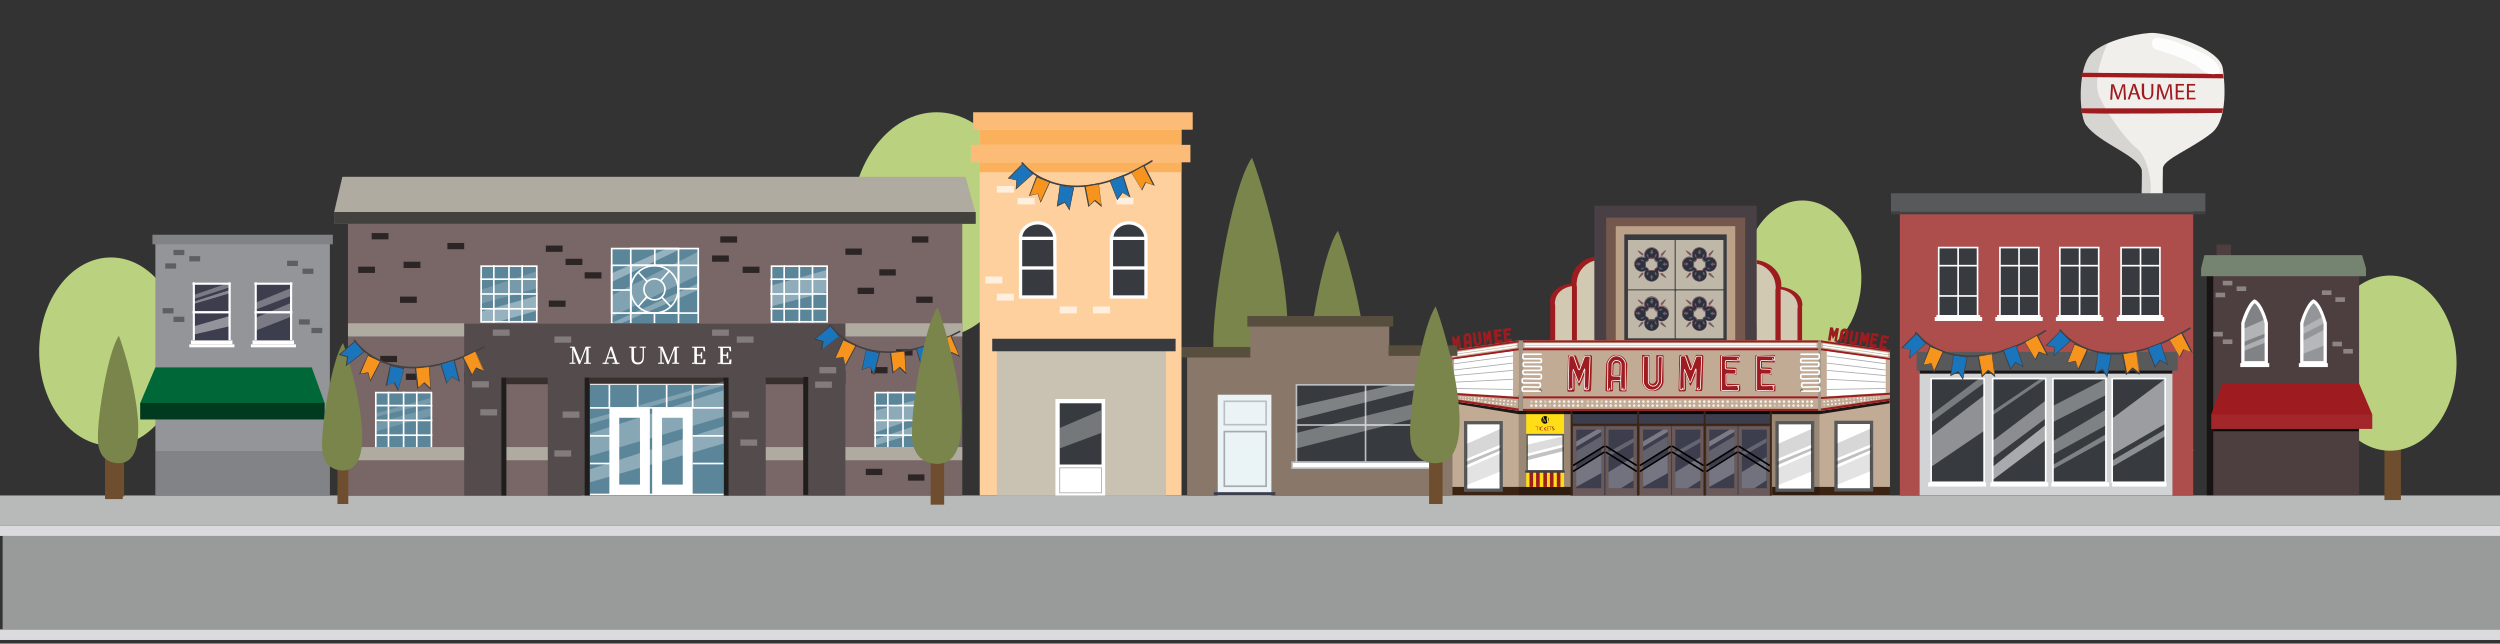 <?xml version="1.0" encoding="utf-8"?>
<!-- Generator: Adobe Illustrator 23.0.3, SVG Export Plug-In . SVG Version: 6.00 Build 0)  -->
<svg version="1.1" id="Layer_1" xmlns="http://www.w3.org/2000/svg" xmlns:xlink="http://www.w3.org/1999/xlink" x="0px" y="0px"
	 viewBox="0 0 759.4 195.5" style="enable-background:new 0 0 759.4 195.5;" xml:space="preserve">
<rect x="0" y="0" width="759.4" height="195.5" fill="#333333" stroke="none"/>
<style type="text/css">
	.st0{fill:#F1EFEC;}
	.st1{fill:#40413F;}
	.st2{opacity:0.38;fill:#FFFFFF;enable-background:new    ;}
	.st3{opacity:0.65;fill:#FFFFFF;enable-background:new    ;}
	.st4{opacity:0.21;fill:#FFFFFF;enable-background:new    ;}
	.st5{opacity:0.87;enable-background:new    ;}
	.st6{opacity:0.11;enable-background:new    ;}
	.st7{fill:#9E1C20;}
	.st8{opacity:0.88;fill:#FFFFFF;enable-background:new    ;}
	.st9{fill:#6F4E2F;}
	.st10{fill:#BAD27F;}
	.st11{fill:#B8B9B9;}
	.st12{fill:#C2AB94;}
	.st13{fill:#3C2415;}
	.st14{fill:#3D3E4D;}
	.st15{opacity:0.21;enable-background:new    ;}
	.st16{fill:#FFDE17;}
	.st17{opacity:0.86;enable-background:new    ;}
	.st18{fill:#D2C9B2;}
	.st19{fill:#494046;}
	.st20{fill:#74574D;}
	.st21{fill:#BAA188;}
	.st22{fill:#373B40;}
	.st23{fill:#BFB8A9;}
	.st24{fill:#2A323F;}
	.st25{fill:#7A5960;}
	.st26{fill:#A49788;}
	.st27{opacity:0.8;fill:#FFFFFF;enable-background:new    ;}
	.st28{opacity:0.9;fill:#FFFFFF;enable-background:new    ;}
	.st29{opacity:0.3;fill:#FFFFFF;enable-background:new    ;}
	.st30{opacity:0.39;fill:#FFFFFF;enable-background:new    ;}
	.st31{opacity:0.81;fill:#FFFFFF;enable-background:new    ;}
	.st32{opacity:0.98;fill:#FFFFFF;enable-background:new    ;}
	.st33{fill:none;stroke:#FFFFFF;stroke-width:0.5;stroke-linecap:round;stroke-miterlimit:10;}
	.st34{fill:none;stroke:#FFFFFF;stroke-width:0.25;stroke-linecap:round;stroke-miterlimit:10;}
	.st35{fill:#FFFFFF;}
	.st36{fill:none;stroke:#A7A9AC;stroke-width:0.25;stroke-miterlimit:10;}
	.st37{fill:#6B5A5A;}
	.st38{opacity:0.19;fill:#FFFFFF;enable-background:new    ;}
	.st39{opacity:0.32;fill:#FFFFFF;enable-background:new    ;}
	.st40{opacity:0.29;fill:#FFFFFF;enable-background:new    ;}
	.st41{fill:none;stroke:#000000;stroke-width:0.5;stroke-linecap:round;stroke-miterlimit:10;}
	.st42{opacity:0.27;fill:#FFFFFF;enable-background:new    ;}
	.st43{opacity:0.2;fill:#FFFFFF;enable-background:new    ;}
	.st44{fill:#FFFFFF;stroke:#58595B;stroke-miterlimit:10;}
	.st45{opacity:0.16;enable-background:new    ;}
	.st46{opacity:0.25;enable-background:new    ;}
	.st47{fill:#58595B;}
	.st48{fill:#414042;}
	.st49{opacity:0.14;enable-background:new    ;}
	.st50{opacity:0.24;enable-background:new    ;}
	.st51{fill:#999A9A;}
	.st52{fill:#DBDADD;}
	.st53{fill:#939598;}
	.st54{fill:#006838;}
	.st55{fill:#808285;}
	.st56{opacity:0.12;enable-background:new    ;}
	.st57{opacity:0.43;enable-background:new    ;}
	.st58{opacity:0.44;fill:#FFFFFF;enable-background:new    ;}
	.st59{opacity:0.31;fill:#FFFFFF;enable-background:new    ;}
	.st60{opacity:0.36;enable-background:new    ;}
	.st61{fill:#796666;}
	.st62{fill:#5B869A;}
	.st63{fill:none;stroke:#FFFFFF;stroke-width:0.5;stroke-miterlimit:10;}
	.st64{fill:#AFABA1;}
	.st65{fill:#5B869A;stroke:#FFFFFF;stroke-width:0.5;stroke-miterlimit:10;}
	.st66{opacity:0.54;enable-background:new    ;}
	.st67{opacity:0.28;fill:#FFFFFF;enable-background:new    ;}
	.st68{opacity:0.22;fill:#FFFFFF;enable-background:new    ;}
	.st69{fill:#544B4D;}
	.st70{opacity:0.62;enable-background:new    ;}
	.st71{opacity:0.17;fill:#FFFFFF;enable-background:new    ;}
	.st72{opacity:0.36;fill:#FFFFFF;enable-background:new    ;}
	.st73{opacity:0.23;fill:#FFFFFF;enable-background:new    ;}
	.st74{opacity:0.15;fill:#FFFFFF;enable-background:new    ;}
	.st75{opacity:0.64;enable-background:new    ;}
	.st76{fill:#79854A;}
	.st77{fill:#4D3F3F;}
	.st78{opacity:0.68;enable-background:new    ;}
	.st79{fill:#748470;}
	.st80{opacity:5.000000e-02;fill:#FFFFFF;enable-background:new    ;}
	.st81{opacity:0.35;fill:#FFFFFF;enable-background:new    ;}
	.st82{fill:#897769;}
	.st83{fill:#574E3E;}
	.st84{fill:#EAF3F6;}
	.st85{fill:none;stroke:#BCBEC0;stroke-width:0.5;stroke-miterlimit:10;}
	.st86{fill:none;stroke:#A7A9AC;stroke-width:0.5;stroke-miterlimit:10;}
	.st87{fill:#373B40;stroke:#BCBEC0;stroke-width:0.5;stroke-miterlimit:10;}
	.st88{fill:#FFFFFF;stroke:#BCBEC0;stroke-width:0.5;stroke-miterlimit:10;}
	.st89{opacity:0.33;fill:#FFFFFF;enable-background:new    ;}
	.st90{fill:none;stroke:#414042;stroke-width:0.5;stroke-linecap:round;stroke-miterlimit:10;}
	.st91{fill:#1B75BC;}
	.st92{fill:#F7941D;}
	.st93{fill:#FED09E;}
	.st94{opacity:0.51;fill:#F7941D;enable-background:new    ;}
	.st95{fill:#FCBB76;}
	.st96{fill:#373B40;stroke:#FFFFFF;stroke-miterlimit:10;}
	.st97{fill:none;stroke:#FFFFFF;stroke-miterlimit:10;}
	.st98{fill:#C9C2B3;}
	.st99{fill:#FFFFFF;stroke:#A7A9AC;stroke-width:0.25;stroke-miterlimit:10;}
	.st100{opacity:0.66;fill:#FFFFFF;enable-background:new    ;}
	.st101{fill:#AD4D4C;}
	.st102{fill:#D1D3D4;}
	.st103{opacity:0.89;enable-background:new    ;}
	.st104{fill:#373B40;stroke:#FFFFFF;stroke-width:0.5;stroke-miterlimit:10;}
	.st105{opacity:0.57;fill:#FFFFFF;enable-background:new    ;}
	.st106{opacity:0.42;fill:#FFFFFF;enable-background:new    ;}
	.st107{opacity:0.5;fill:#FFFFFF;enable-background:new    ;}
	.st108{opacity:0.43;fill:#FFFFFF;enable-background:new    ;}
</style>
<g>
	<path class="st0" d="M671.8,40.4c5.9-4.7,3.4-19.6,3.4-19.6c-0.8-6.1-17-11.1-22-10.8s-15.6,2.8-18.6,7.1c-3.5,4.9-3,17.9-1,20.8
		c4,5.6,15.7,9.2,17,13.7c0.3,3.8-1.8,66.4-1.8,66.4h0.1l-8,18.7l25.5,0.4l-9.2-19.1c0,0-0.4-62.4-0.2-66.8
		C657.1,48.3,665.5,45.4,671.8,40.4z"/>
	<polygon class="st1" points="646.9,122.8 659.5,122.8 666.4,137.2 641,136.8 	"/>
	<polygon class="st1" points="648.4,119.3 657.8,119.3 659,121.7 647.4,121.7 	"/>
	<polygon class="st2" points="648.9,122.8 644.2,136.8 641,136.8 646.9,122.8 	"/>
	<polygon class="st3" points="652,122.8 650.6,136.8 644.2,136.8 648.9,122.8 	"/>
	<polygon class="st4" points="656.3,122.8 659.9,137.1 650.6,136.8 652,122.8 	"/>
	<polygon class="st5" points="658.4,122.8 664.2,137.1 666.4,137.2 659.5,122.8 	"/>
	<path class="st6" d="M640.1,13.3c0,0-5,10.7-2.3,16.3s7.9,12.8,11.2,15.4c3.3,2.7,4.4,9.5,4.3,12s-1.2,57.6-1.2,57.6v5.9h-3.1
		l1.7-68.9c0,0-0.6-1.8-2.8-3.3s-10.8-6.4-13.1-9s-3.2-6.8-2.8-13.9S635.8,14.4,640.1,13.3z"/>
	<path class="st7" d="M632.5,22.1l-0.3,1.3l43.3,0.4c0,0-0.2-1-0.2-1.3C675.3,22.4,632.5,22.1,632.5,22.1z"/>
	<path class="st8" d="M654.8,15c0,0,10.2,2.8,13.5,5.8s6.2,1.2,6.2,1.2s-0.2-3.5-5.5-5.9c-5.3-2.4-9.8-4.3-13.1-4.6
		C652.5,11.3,653.8,14.8,654.8,15z"/>
	<path class="st7" d="M675.3,32.9H632c0,0,0.3,0.9,0.4,1.4s42.6,0,42.6,0L675.3,32.9z"/>
	<g>
		<path class="st7" d="M645.1,28.1c0-0.7-0.1-1.4-0.1-2h0c-0.2,0.5-0.4,1.1-0.6,1.8l-0.8,2.3h-0.5l-0.8-2.2
			c-0.2-0.7-0.4-1.3-0.5-1.8h0c0,0.6,0,1.4-0.1,2.1l-0.1,2H641l0.3-4.7h0.8l0.8,2.3c0.2,0.6,0.4,1.1,0.5,1.6h0
			c0.1-0.5,0.3-1,0.5-1.6l0.8-2.3h0.8l0.3,4.7h-0.6L645.1,28.1z"/>
		<path class="st7" d="M647.4,28.7l-0.5,1.5h-0.6l1.6-4.7h0.7l1.6,4.7h-0.7l-0.5-1.5C649.1,28.7,647.4,28.7,647.4,28.7z M648.9,28.3
			l-0.5-1.4c-0.1-0.3-0.2-0.6-0.2-0.9h0c-0.1,0.3-0.2,0.6-0.2,0.9l-0.5,1.4H648.9z"/>
		<path class="st7" d="M651.3,25.5v2.8c0,1,0.5,1.5,1.1,1.5c0.7,0,1.1-0.5,1.1-1.5v-2.8h0.6v2.7c0,1.4-0.8,2-1.8,2
			c-1,0-1.7-0.5-1.7-2v-2.8H651.3z"/>
		<path class="st7" d="M659.2,28.1c0-0.7-0.1-1.4-0.1-2h0c-0.2,0.5-0.4,1.1-0.6,1.8l-0.8,2.3h-0.5l-0.8-2.2
			c-0.2-0.7-0.4-1.3-0.5-1.8h0c0,0.6,0,1.4-0.1,2.1l-0.1,2h-0.6l0.3-4.7h0.8l0.8,2.3c0.2,0.6,0.4,1.1,0.5,1.6h0
			c0.1-0.5,0.3-1,0.5-1.6l0.8-2.3h0.8l0.3,4.7h-0.6L659.2,28.1z"/>
		<path class="st7" d="M663.3,28h-1.8v1.7h2v0.5h-2.6v-4.7h2.5V26h-1.9v1.5h1.8L663.3,28L663.3,28z"/>
		<path class="st7" d="M666.7,28h-1.8v1.7h2v0.5h-2.6v-4.7h2.5V26h-1.9v1.5h1.8L666.7,28L666.7,28z"/>
	</g>
</g>
<g>
	<rect x="546" y="103.9" class="st9" width="4.4" height="17.4"/>
	<ellipse class="st10" cx="547.5" cy="84.5" rx="17.9" ry="23.6"/>
</g>
<rect y="150.5" class="st11" width="759.4" height="9.1"/>
<g>
	<rect x="440.3" y="106.4" class="st12" width="133.8" height="44.1"/>
	<rect x="440.5" y="147.9" class="st13" width="36.7" height="2.5"/>
	<rect x="477.3" y="124.5" class="st14" width="60.8" height="26"/>
	<rect x="461.3" y="123.7" class="st15" width="16" height="26.7"/>
	<rect x="463.6" y="124.8" class="st16" width="11.5" height="23.1"/>
	<rect x="538.3" y="147.9" class="st13" width="35.8" height="2.5"/>
	<rect x="538.1" y="123.7" class="st15" width="14.6" height="26.7"/>
	<polygon class="st17" points="574,122.5 552.8,125.8 461.2,125.8 440.2,122.3 440.2,120 574,120 	"/>
	<g>
		<g>
			<g>
				<path class="st7" d="M541,85.4L541,85.4L541,85.4c0,0.3,0.1,0.7,0.1,1s0,0.7-0.1,1v17.4h-7.4V79C537.4,79.5,540.4,82.1,541,85.4
					z"/>
				<path class="st18" d="M539.3,86.3L539.3,86.3L539.3,86.3c0,0.3,0.1,0.6,0.1,0.9s0,0.6-0.1,0.9v16.6h-5.8V80.1
					C536.5,80.6,538.9,83.2,539.3,86.3z"/>
			</g>
			<g>
				<path class="st7" d="M547.4,91.7L547.4,91.7L547.4,91.7c0,0.3,0.1,0.5,0.1,0.7s0,0.5-0.1,0.7v12.3h-6.5V87.1
					C544.3,87.5,547,89.4,547.4,91.7z"/>
				<path class="st18" d="M546,92.3L546,92.3L546,92.3c0,0.2,0.1,0.4,0.1,0.7s0,0.4-0.1,0.7v11.8h-5.1V87.9
					C543.6,88.3,545.6,90.1,546,92.3z"/>
			</g>
		</g>
		<g>
			<g>
				<path class="st7" d="M477.4,84.4L477.4,84.4L477.4,84.4c0,0.3-0.1,0.7-0.1,1s0,0.7,0.1,1v17.4h7.4V77.9
					C480.9,78.4,477.9,81.1,477.4,84.4z"/>
				<path class="st18" d="M479,85.3L479,85.3L479,85.3c0,0.3-0.1,0.6-0.1,0.9s0,0.6,0.1,0.9v16.6h5.8V79.1
					C481.8,79.6,479.4,82.1,479,85.3z"/>
			</g>
			<g>
				<path class="st7" d="M470.9,90.7L470.9,90.7L470.9,90.7c0,0.3-0.1,0.5-0.1,0.7s0,0.5,0.1,0.7v12.3h6.5V86.1
					C474,86.4,471.4,88.3,470.9,90.7z"/>
				<path class="st18" d="M472.4,91.3L472.4,91.3L472.4,91.3c0,0.2-0.1,0.4-0.1,0.7c0,0.2,0,0.4,0.1,0.7v11.8h5.1V86.9
					C474.8,87.3,472.7,89,472.4,91.3z"/>
			</g>
		</g>
		<g>
			<g>
				<rect x="484.3" y="62.5" class="st19" width="49.3" height="40.9"/>
				<rect x="487.9" y="66.1" class="st20" width="42.2" height="37.3"/>
				<rect x="490.8" y="68.7" class="st21" width="36.3" height="34.7"/>
				<g>
					<rect x="493.4" y="71.2" class="st22" width="31.1" height="32.2"/>
				</g>
				<g>
					<rect x="494.3" y="87.7" class="st23" width="14.8" height="15.2"/>
					<path class="st22" d="M509,87.8v15h-14.5v-15H509 M509.2,87.6H509h-14.5h-0.3v0.3v15v0.3h0.3H509h0.3v-0.3v-15V87.6L509.2,87.6
						z"/>
				</g>
				<g>
					<rect x="508.9" y="87.7" class="st23" width="14.8" height="15.2"/>
					<path class="st22" d="M523.5,87.8v15H509v-15H523.5 M523.8,87.6h-0.3H509h-0.3v0.3v15v0.3h0.3h14.5h0.3v-0.3v-15V87.6
						L523.8,87.6z"/>
				</g>
				<g>
					<rect x="494.3" y="72.8" class="st23" width="14.8" height="15.2"/>
					<path class="st22" d="M509,72.9v15h-14.5v-15H509 M509.2,72.6H509h-14.5h-0.3v0.3v15v0.3h0.3H509h0.3v-0.3v-15V72.6L509.2,72.6
						z"/>
				</g>
				<g>
					<rect x="508.9" y="72.8" class="st23" width="14.8" height="15.2"/>
					<path class="st22" d="M523.5,72.9v15H509v-15H523.5 M523.8,72.6h-0.3H509h-0.3v0.3v15v0.3h0.3h14.5h0.3v-0.3v-15V72.6
						L523.8,72.6z"/>
				</g>
			</g>
			<g>
				<g>
					<path class="st24" d="M516.2,85.5c-1.2,0-2.2-1-2.2-2.2c0-0.3,0-0.5,0.2-0.8l0.1-0.3l-0.3,0.1c-0.3,0.1-0.5,0.2-0.8,0.2
						c-1.2,0-2.2-1-2.2-2.2s1-2.2,2.2-2.2c0.3,0,0.5,0.1,0.8,0.1l0.2,0.1l-0.1-0.2c-0.1-0.2-0.1-0.4-0.1-0.7c0-1.2,1-2.2,2.2-2.2
						c1.2,0,2.2,1,2.2,2.2c0,0.2,0,0.4-0.1,0.7l-0.1,0.2l0.2-0.1c0.3-0.1,0.5-0.1,0.8-0.1c1.2,0,2.2,1,2.2,2.2s-1,2.2-2.2,2.2
						c-0.3,0-0.5-0.1-0.8-0.2l-0.3-0.1l0.1,0.3c0.1,0.3,0.2,0.5,0.2,0.8C518.5,84.5,517.5,85.5,516.2,85.5z M515.4,78.7
						c-0.1,0.4-0.4,0.8-0.8,0.9l-0.1,0v1.6l0.1,0c0.4,0.1,0.7,0.4,0.8,0.8l0,0.1h1.8l0-0.1c0.1-0.4,0.4-0.7,0.8-0.8l0.1,0v-1.7
						l-0.1,0c-0.4-0.1-0.8-0.5-0.8-0.9l0-0.1h-1.7L515.4,78.7z"/>
					<path class="st25" d="M516.2,75.3c1.2,0,2.1,0.9,2.1,2.1c0,0.2,0,0.4-0.1,0.6l-0.2,0.5l0.5-0.2c0.3-0.1,0.5-0.1,0.7-0.1
						c1.2,0,2.1,0.9,2.1,2.1s-0.9,2.1-2.1,2.1c-0.3,0-0.5-0.1-0.8-0.2L518,82l0.2,0.5c0.1,0.3,0.2,0.5,0.2,0.8
						c0,1.2-0.9,2.1-2.1,2.1s-2.1-0.9-2.1-2.1c0-0.3,0-0.5,0.2-0.8l0.2-0.5l-0.5,0.2c-0.3,0.1-0.5,0.2-0.8,0.2
						c-1.2,0-2.1-0.9-2.1-2.1s0.9-2.1,2.1-2.1c0.2,0,0.5,0,0.7,0.1l0.5,0.2l-0.2-0.5c-0.1-0.2-0.1-0.4-0.1-0.6
						C514.2,76.3,515.1,75.3,516.2,75.3 M515.3,82.3h0.2h1.6h0.2l0-0.2c0.1-0.3,0.4-0.6,0.7-0.7l0.2-0.1v-0.2v-1.5v-0.2l-0.2-0.1
						c-0.4-0.1-0.7-0.4-0.7-0.8l0-0.2H517h-1.5h-0.2l0,0.2c-0.1,0.4-0.4,0.7-0.8,0.8l-0.2,0.1v0.2v1.4v0.2l0.2,0.1
						c0.4,0.1,0.6,0.4,0.7,0.7L515.3,82.3 M516.2,75.1c-1.3,0-2.3,1.1-2.3,2.3c0,0.2,0,0.5,0.1,0.7c-0.3-0.1-0.5-0.2-0.8-0.2
						c-1.3,0-2.3,1.1-2.3,2.3s1,2.3,2.3,2.3c0.3,0,0.6-0.1,0.9-0.2c-0.1,0.3-0.2,0.6-0.2,0.9c0,1.3,1,2.3,2.3,2.3s2.3-1.1,2.3-2.3
						c0-0.3-0.1-0.6-0.2-0.9c0.3,0.1,0.5,0.2,0.9,0.2c1.3,0,2.3-1.1,2.3-2.3s-1-2.3-2.3-2.3c-0.3,0-0.5,0.1-0.8,0.2
						c0.1-0.2,0.1-0.4,0.1-0.7C518.6,76.1,517.5,75.1,516.2,75.1L516.2,75.1z M515.5,82c-0.1-0.4-0.5-0.8-0.9-0.9v-1.4
						c0.5-0.1,0.8-0.5,0.9-1h1.5c0.1,0.5,0.4,0.9,0.9,1v1.5c-0.4,0.1-0.8,0.5-0.9,0.9H515.5L515.5,82z"/>
				</g>
				<path class="st25" d="M519,77.6v-0.4c0,0,1.3-1.4,1.5-1.2c0.2,0.2-1,1.7-1,1.7H519z"/>
				<path class="st25" d="M519,82.9h0.5c0,0,1.4,1.3,1.2,1.5c-0.2,0.2-1.7-1-1.7-1V82.9z"/>
				<path class="st25" d="M513.7,82.9v0.4c0,0-1.3,1.4-1.5,1.2c-0.2-0.2,1-1.7,1-1.7H513.7z"/>
				<path class="st25" d="M513.8,77.6h-0.5c0,0-1.4-1.3-1.2-1.5c0.2-0.2,1.7,1,1.7,1V77.6z"/>
				<polygon class="st25" points="516,83.6 515.6,84.4 516,84.3 516,84.9 516.5,84.9 516.5,84.3 516.9,84.3 516.3,83.6 				"/>
				<polygon class="st25" points="516.4,77.2 516.9,76.4 516.5,76.5 516.5,75.9 516,75.9 516,76.5 515.6,76.5 516.1,77.2 				"/>
				<polygon class="st25" points="519.6,80.4 520.4,80.9 520.3,80.5 521,80.5 521,80 520.3,80 520.4,79.6 519.6,80.2 				"/>
				<polygon class="st25" points="512.8,80 512,79.6 512.1,80 511.5,80 511.5,80.4 512.1,80.4 512,80.8 512.8,80.3 				"/>
				<path class="st25" d="M517.3,82.5c0,0,0.7,0.3,0.5,1.2C517.2,83.5,517.2,83.1,517.3,82.5z"/>
				<path class="st25" d="M515.3,82.5c0,0-0.7,0.3-0.5,1.2C515.3,83.5,515.3,83.1,515.3,82.5z"/>
				<path class="st25" d="M518.4,79.4c0,0,0.3-0.7,1.2-0.5C519.3,79.4,518.9,79.4,518.4,79.4z"/>
				<path class="st25" d="M518.4,81.3c0,0,0.3,0.7,1.2,0.5C519.3,81.3,518.9,81.3,518.4,81.3z"/>
				<path class="st25" d="M515.3,78.3c0,0-0.7-0.3-0.5-1.2C515.3,77.3,515.3,77.7,515.3,78.3z"/>
				<path class="st25" d="M517.2,78.3c0,0,0.7-0.3,0.5-1.2C517.2,77.3,517.2,77.7,517.2,78.3z"/>
				<path class="st25" d="M514.1,81.3c0,0-0.3,0.7-1.2,0.5C513.2,81.3,513.6,81.3,514.1,81.3z"/>
				<path class="st25" d="M514.1,79.4c0,0-0.3-0.7-1.2-0.5C513.2,79.4,513.6,79.4,514.1,79.4z"/>
			</g>
			<g>
				<g>
					<path class="st24" d="M501.7,85.5c-1.2,0-2.2-1-2.2-2.2c0-0.3,0-0.5,0.2-0.8l0.1-0.3l-0.3,0.1c-0.3,0.1-0.5,0.2-0.8,0.2
						c-1.2,0-2.2-1-2.2-2.2s1-2.2,2.2-2.2c0.3,0,0.5,0.1,0.8,0.1l0.2,0.1l-0.1-0.2c-0.1-0.2-0.1-0.4-0.1-0.6c0-1.2,1-2.2,2.2-2.2
						s2.2,1,2.2,2.2c0,0.2,0,0.4-0.1,0.7l-0.1,0.2l0.2-0.1c0.3-0.1,0.5-0.1,0.8-0.1c1.2,0,2.2,1,2.2,2.2s-1,2.2-2.2,2.2
						c-0.3,0-0.5-0.1-0.8-0.2l-0.3-0.1l0.1,0.3c0.1,0.3,0.2,0.5,0.2,0.8C503.9,84.5,502.9,85.5,501.7,85.5z M500.8,78.7
						c-0.1,0.4-0.4,0.8-0.8,0.9l-0.1,0v1.6l0.1,0c0.4,0.1,0.7,0.4,0.8,0.8l0,0.1h1.8l0-0.1c0.1-0.4,0.4-0.7,0.8-0.8l0.1,0v-1.7
						l-0.1,0c-0.4-0.1-0.8-0.5-0.8-0.9l0-0.1h-1.7L500.8,78.7z"/>
					<path class="st25" d="M501.7,75.3c1.1,0,2.1,0.9,2.1,2.1c0,0.2,0,0.4-0.1,0.6l-0.1,0.5l0.5-0.2c0.3-0.1,0.5-0.1,0.7-0.1
						c1.1,0,2.1,0.9,2.1,2.1s-0.9,2.1-2.1,2.1c-0.3,0-0.5-0.1-0.8-0.2l-0.5-0.2l0.2,0.5c0.1,0.3,0.1,0.5,0.1,0.8
						c0,1.2-0.9,2.1-2.1,2.1s-2.1-0.9-2.1-2.1c0-0.3,0-0.5,0.1-0.8L500,82l-0.5,0.2c-0.3,0.1-0.5,0.2-0.8,0.2
						c-1.1,0-2.1-0.9-2.1-2.1s0.9-2.1,2.1-2.1c0.2,0,0.5,0,0.7,0.1l0.5,0.2l-0.1-0.5c-0.1-0.2-0.1-0.4-0.1-0.6
						C499.6,76.3,500.6,75.3,501.7,75.3 M500.7,82.3h0.2h1.6h0.2l0-0.2c0.1-0.3,0.4-0.6,0.7-0.7l0.2-0.1v-0.2v-1.5v-0.2l-0.2-0.1
						c-0.4-0.1-0.7-0.4-0.7-0.8l0-0.2h-0.2h-1.5h-0.2l0,0.2c-0.1,0.4-0.4,0.7-0.8,0.8l-0.2,0.1v0.2v1.4v0.2l0.2,0.1
						c0.4,0.1,0.6,0.4,0.7,0.7L500.7,82.3 M501.7,75.1c-1.3,0-2.3,1.1-2.3,2.3c0,0.2,0,0.5,0.1,0.7c-0.3-0.1-0.5-0.2-0.8-0.2
						c-1.3,0-2.3,1.1-2.3,2.3s1,2.3,2.3,2.3c0.3,0,0.6-0.1,0.9-0.2c-0.1,0.3-0.2,0.6-0.2,0.9c0,1.3,1,2.3,2.3,2.3s2.3-1.1,2.3-2.3
						c0-0.3-0.1-0.6-0.2-0.9c0.3,0.1,0.5,0.2,0.9,0.2c1.3,0,2.3-1.1,2.3-2.3s-1-2.3-2.3-2.3c-0.3,0-0.5,0.1-0.8,0.2
						c0.1-0.2,0.1-0.4,0.1-0.7C504,76.1,503,75.1,501.7,75.1L501.7,75.1z M500.9,82c-0.1-0.4-0.5-0.8-0.9-0.9v-1.4
						c0.5-0.1,0.9-0.5,0.9-1h1.5c0.1,0.5,0.4,0.9,0.9,1v1.5c-0.4,0.1-0.8,0.5-0.9,0.9H500.9L500.9,82z"/>
				</g>
				<path class="st25" d="M504.5,77.6v-0.4c0,0,1.4-1.4,1.5-1.2c0.2,0.2-1,1.7-1,1.7H504.5z"/>
				<path class="st25" d="M504.4,82.9h0.5c0,0,1.4,1.3,1.2,1.5s-1.7-1-1.7-1V82.9z"/>
				<path class="st25" d="M499.2,82.9v0.4c0,0-1.4,1.4-1.5,1.2c-0.2-0.2,1-1.7,1-1.7H499.2z"/>
				<path class="st25" d="M499.2,77.6h-0.5c0,0-1.4-1.3-1.2-1.5s1.7,1,1.7,1V77.6z"/>
				<polygon class="st25" points="501.5,83.6 501.1,84.4 501.5,84.3 501.5,84.9 501.9,84.9 501.9,84.3 502.3,84.3 501.8,83.6 				
					"/>
				<polygon class="st25" points="501.9,77.2 502.3,76.4 502,76.5 502,75.9 501.5,75.9 501.5,76.5 501.1,76.5 501.6,77.2 				"/>
				<polygon class="st25" points="505.1,80.4 505.9,80.9 505.8,80.5 506.4,80.5 506.4,80 505.8,80 505.8,79.6 505.1,80.2 				"/>
				<polygon class="st25" points="498.3,80 497.4,79.6 497.6,80 496.9,80 496.9,80.4 497.6,80.4 497.5,80.8 498.3,80.3 				"/>
				<path class="st25" d="M502.7,82.5c0,0,0.6,0.3,0.5,1.2C502.6,83.5,502.6,83.1,502.7,82.5z"/>
				<path class="st25" d="M500.7,82.5c0,0-0.6,0.3-0.5,1.2C500.8,83.5,500.8,83.1,500.7,82.5z"/>
				<path class="st25" d="M503.8,79.4c0,0,0.3-0.7,1.2-0.5C504.8,79.4,504.4,79.4,503.8,79.4z"/>
				<path class="st25" d="M503.8,81.3c0,0,0.3,0.7,1.2,0.5C504.8,81.3,504.4,81.3,503.8,81.3z"/>
				<path class="st25" d="M500.7,78.3c0,0-0.6-0.3-0.5-1.2C500.8,77.3,500.8,77.7,500.7,78.3z"/>
				<path class="st25" d="M502.7,78.3c0,0,0.6-0.3,0.5-1.2C502.6,77.3,502.6,77.7,502.7,78.3z"/>
				<path class="st25" d="M499.5,81.3c0,0-0.3,0.7-1.2,0.5C498.6,81.3,499,81.3,499.5,81.3z"/>
				<path class="st25" d="M499.5,79.4c0,0-0.3-0.7-1.2-0.5C498.6,79.4,499,79.4,499.5,79.4z"/>
			</g>
			<g>
				<g>
					<path class="st24" d="M501.7,100.5c-1.2,0-2.2-1-2.2-2.2c0-0.3,0-0.5,0.2-0.8l0.1-0.3l-0.3,0.1c-0.3,0.1-0.5,0.2-0.8,0.2
						c-1.2,0-2.2-1-2.2-2.2s1-2.2,2.2-2.2c0.3,0,0.5,0.1,0.8,0.1l0.2,0.1l-0.1-0.2c-0.1-0.2-0.1-0.4-0.1-0.6c0-1.2,1-2.2,2.2-2.2
						s2.2,1,2.2,2.2c0,0.2,0,0.4-0.1,0.7l-0.1,0.2l0.2-0.1c0.3-0.1,0.5-0.1,0.8-0.1c1.2,0,2.2,1,2.2,2.2s-1,2.2-2.2,2.2
						c-0.3,0-0.5-0.1-0.8-0.2l-0.3-0.1l0.1,0.3c0.1,0.3,0.2,0.5,0.2,0.8C503.9,99.5,502.9,100.5,501.7,100.5z M500.8,93.6
						c-0.1,0.4-0.4,0.8-0.8,0.9l-0.1,0v1.6l0.1,0c0.4,0.1,0.7,0.4,0.8,0.8l0,0.1h1.8l0-0.1c0.1-0.4,0.4-0.7,0.8-0.8l0.1,0v-1.7
						l-0.1,0c-0.4-0.1-0.8-0.5-0.8-0.9l0-0.1h-1.7L500.8,93.6z"/>
					<path class="st25" d="M501.7,90.3c1.1,0,2.1,0.9,2.1,2.1c0,0.2,0,0.4-0.1,0.6l-0.1,0.5l0.5-0.2c0.3-0.1,0.5-0.1,0.7-0.1
						c1.1,0,2.1,0.9,2.1,2.1s-0.9,2.1-2.1,2.1c-0.3,0-0.5-0.1-0.8-0.2l-0.5-0.2l0.2,0.5c0.1,0.3,0.1,0.5,0.1,0.8
						c0,1.2-0.9,2.1-2.1,2.1s-2.1-0.9-2.1-2.1c0-0.3,0-0.5,0.1-0.8L500,97l-0.5,0.2c-0.3,0.1-0.5,0.2-0.8,0.2
						c-1.1,0-2.1-0.9-2.1-2.1s0.9-2.1,2.1-2.1c0.2,0,0.5,0,0.7,0.1l0.5,0.2l-0.1-0.5c-0.1-0.2-0.1-0.4-0.1-0.6
						C499.6,91.2,500.6,90.3,501.7,90.3 M500.7,97.3h0.2h1.6h0.2l0-0.2c0.1-0.3,0.4-0.6,0.7-0.7l0.2-0.1v-0.2v-1.5v-0.2l-0.2-0.1
						c-0.4-0.1-0.7-0.4-0.7-0.8l0-0.2h-0.2h-1.5h-0.2l0,0.2c-0.1,0.4-0.4,0.7-0.8,0.8l-0.2,0.1v0.2v1.4v0.2l0.2,0.1
						c0.4,0.1,0.6,0.4,0.7,0.7L500.7,97.3 M501.7,90c-1.3,0-2.3,1.1-2.3,2.3c0,0.2,0,0.5,0.1,0.7c-0.3-0.1-0.5-0.2-0.8-0.2
						c-1.3,0-2.3,1.1-2.3,2.3s1,2.3,2.3,2.3c0.3,0,0.6-0.1,0.9-0.2c-0.1,0.3-0.2,0.6-0.2,0.9c0,1.3,1,2.3,2.3,2.3s2.3-1.1,2.3-2.3
						c0-0.3-0.1-0.6-0.2-0.9c0.3,0.1,0.5,0.2,0.9,0.2c1.3,0,2.3-1.1,2.3-2.3s-1-2.3-2.3-2.3c-0.3,0-0.5,0.1-0.8,0.2
						c0.1-0.2,0.1-0.4,0.1-0.7C504,91.1,503,90,501.7,90L501.7,90z M500.9,97c-0.1-0.4-0.5-0.8-0.9-0.9v-1.4c0.5-0.1,0.9-0.5,0.9-1
						h1.5c0.1,0.5,0.4,0.9,0.9,1v1.5c-0.4,0.1-0.8,0.5-0.9,0.9H500.9L500.9,97z"/>
				</g>
				<path class="st25" d="M504.5,92.5v-0.4c0,0,1.4-1.4,1.5-1.2s-1,1.7-1,1.7H504.5z"/>
				<path class="st25" d="M504.4,97.9h0.5c0,0,1.4,1.3,1.2,1.5s-1.7-1-1.7-1V97.9z"/>
				<path class="st25" d="M499.2,97.8v0.4c0,0-1.4,1.4-1.5,1.2c-0.2-0.2,1-1.7,1-1.7H499.2z"/>
				<path class="st25" d="M499.2,92.5h-0.5c0,0-1.4-1.3-1.2-1.5s1.7,1,1.7,1V92.5z"/>
				<polygon class="st25" points="501.5,98.5 501.1,99.4 501.5,99.2 501.5,99.9 501.9,99.9 501.9,99.2 502.3,99.3 501.8,98.5 				
					"/>
				<polygon class="st25" points="501.9,92.2 502.3,91.4 502,91.5 502,90.8 501.5,90.8 501.5,91.5 501.1,91.4 501.6,92.2 				"/>
				<polygon class="st25" points="505.1,95.4 505.9,95.8 505.8,95.5 506.4,95.5 506.4,95 505.8,95 505.8,94.6 505.1,95.1 				"/>
				<polygon class="st25" points="498.3,95 497.4,94.6 497.6,94.9 496.9,94.9 496.9,95.4 497.6,95.4 497.5,95.8 498.3,95.3 				"/>
				<path class="st25" d="M502.7,97.5c0,0,0.6,0.3,0.5,1.2C502.6,98.4,502.6,98,502.7,97.5z"/>
				<path class="st25" d="M500.7,97.5c0,0-0.6,0.3-0.5,1.2C500.8,98.4,500.8,98,500.7,97.5z"/>
				<path class="st25" d="M503.8,94.3c0,0,0.3-0.7,1.2-0.5C504.8,94.4,504.4,94.4,503.8,94.3z"/>
				<path class="st25" d="M503.8,96.3c0,0,0.3,0.7,1.2,0.5C504.8,96.3,504.4,96.3,503.8,96.3z"/>
				<path class="st25" d="M500.7,93.2c0,0-0.6-0.3-0.5-1.2C500.8,92.3,500.8,92.7,500.7,93.2z"/>
				<path class="st25" d="M502.7,93.2c0,0,0.6-0.3,0.5-1.2C502.6,92.3,502.6,92.7,502.7,93.2z"/>
				<path class="st25" d="M499.5,96.3c0,0-0.3,0.7-1.2,0.5C498.6,96.3,499,96.3,499.5,96.3z"/>
				<path class="st25" d="M499.5,94.3c0,0-0.3-0.7-1.2-0.5C498.6,94.4,499,94.4,499.5,94.3z"/>
			</g>
			<g>
				<g>
					<path class="st24" d="M516.2,100.5c-1.2,0-2.2-1-2.2-2.2c0-0.3,0-0.5,0.2-0.8l0.1-0.3l-0.3,0.1c-0.3,0.1-0.5,0.2-0.8,0.2
						c-1.2,0-2.2-1-2.2-2.2s1-2.2,2.2-2.2c0.3,0,0.5,0.1,0.8,0.1l0.2,0.1l-0.1-0.2c-0.1-0.2-0.1-0.4-0.1-0.7c0-1.2,1-2.2,2.2-2.2
						c1.2,0,2.2,1,2.2,2.2c0,0.2,0,0.4-0.1,0.7l-0.1,0.2l0.2-0.1c0.3-0.1,0.5-0.1,0.8-0.1c1.2,0,2.2,1,2.2,2.2s-1,2.2-2.2,2.2
						c-0.3,0-0.5-0.1-0.8-0.2l-0.3-0.1l0.1,0.3c0.1,0.3,0.2,0.5,0.2,0.8C518.5,99.5,517.5,100.5,516.2,100.5z M515.4,93.6
						c-0.1,0.4-0.4,0.8-0.8,0.9l-0.1,0v1.6l0.1,0c0.4,0.1,0.7,0.4,0.8,0.8l0,0.1h1.8l0-0.1c0.1-0.4,0.4-0.7,0.8-0.8l0.1,0v-1.7
						l-0.1,0c-0.4-0.1-0.8-0.5-0.8-0.9l0-0.1h-1.7L515.4,93.6z"/>
					<path class="st25" d="M516.2,90.3c1.2,0,2.1,0.9,2.1,2.1c0,0.2,0,0.4-0.1,0.6l-0.2,0.5l0.5-0.2c0.3-0.1,0.5-0.1,0.7-0.1
						c1.2,0,2.1,0.9,2.1,2.1s-0.9,2.1-2.1,2.1c-0.3,0-0.5-0.1-0.8-0.2L518,97l0.2,0.5c0.1,0.3,0.2,0.5,0.2,0.8
						c0,1.2-0.9,2.1-2.1,2.1s-2.1-0.9-2.1-2.1c0-0.3,0-0.5,0.2-0.8l0.2-0.5l-0.5,0.2c-0.3,0.1-0.5,0.2-0.8,0.2
						c-1.2,0-2.1-0.9-2.1-2.1s0.9-2.1,2.1-2.1c0.2,0,0.5,0,0.7,0.1l0.5,0.2l-0.2-0.5c-0.1-0.2-0.1-0.4-0.1-0.6
						C514.2,91.2,515.1,90.3,516.2,90.3 M515.3,97.3h0.2h1.6h0.2l0-0.2c0.1-0.3,0.4-0.6,0.7-0.7l0.2-0.1v-0.2v-1.5v-0.2l-0.2-0.1
						c-0.4-0.1-0.7-0.4-0.7-0.8l0-0.2H517h-1.5h-0.2l0,0.2c-0.1,0.4-0.4,0.7-0.8,0.8l-0.2,0.1v0.2v1.4v0.2l0.2,0.1
						c0.4,0.1,0.6,0.4,0.7,0.7L515.3,97.3 M516.2,90c-1.3,0-2.3,1.1-2.3,2.3c0,0.2,0,0.5,0.1,0.7c-0.3-0.1-0.5-0.2-0.8-0.2
						c-1.3,0-2.3,1.1-2.3,2.3s1,2.3,2.3,2.3c0.3,0,0.6-0.1,0.9-0.2c-0.1,0.3-0.2,0.6-0.2,0.9c0,1.3,1,2.3,2.3,2.3s2.3-1.1,2.3-2.3
						c0-0.3-0.1-0.6-0.2-0.9c0.3,0.1,0.5,0.2,0.9,0.2c1.3,0,2.3-1.1,2.3-2.3s-1-2.3-2.3-2.3c-0.3,0-0.5,0.1-0.8,0.2
						c0.1-0.2,0.1-0.4,0.1-0.7C518.6,91.1,517.5,90,516.2,90L516.2,90z M515.5,97c-0.1-0.4-0.5-0.8-0.9-0.9v-1.4
						c0.5-0.1,0.8-0.5,0.9-1h1.5c0.1,0.5,0.4,0.9,0.9,1v1.5c-0.4,0.1-0.8,0.5-0.9,0.9H515.5L515.5,97z"/>
				</g>
				<path class="st25" d="M519,92.5v-0.4c0,0,1.3-1.4,1.5-1.2c0.2,0.2-1,1.7-1,1.7H519z"/>
				<path class="st25" d="M519,97.9h0.5c0,0,1.4,1.3,1.2,1.5c-0.2,0.2-1.7-1-1.7-1V97.9z"/>
				<path class="st25" d="M513.7,97.8v0.4c0,0-1.3,1.4-1.5,1.2c-0.2-0.2,1-1.7,1-1.7H513.7z"/>
				<path class="st25" d="M513.8,92.5h-0.5c0,0-1.4-1.3-1.2-1.5c0.2-0.2,1.7,1,1.7,1V92.5z"/>
				<polygon class="st25" points="516,98.5 515.6,99.4 516,99.2 516,99.9 516.5,99.9 516.5,99.2 516.9,99.3 516.3,98.5 				"/>
				<polygon class="st25" points="516.4,92.2 516.9,91.4 516.5,91.5 516.5,90.8 516,90.8 516,91.5 515.6,91.4 516.1,92.2 				"/>
				<polygon class="st25" points="519.6,95.4 520.4,95.8 520.3,95.5 521,95.5 521,95 520.3,95 520.4,94.6 519.6,95.1 				"/>
				<polygon class="st25" points="512.8,95 512,94.6 512.1,94.9 511.5,94.9 511.5,95.4 512.1,95.4 512,95.8 512.8,95.3 				"/>
				<path class="st25" d="M517.3,97.5c0,0,0.7,0.3,0.5,1.2C517.2,98.4,517.2,98,517.3,97.5z"/>
				<path class="st25" d="M515.3,97.5c0,0-0.7,0.3-0.5,1.2C515.3,98.4,515.3,98,515.3,97.5z"/>
				<path class="st25" d="M518.4,94.3c0,0,0.3-0.7,1.2-0.5C519.3,94.4,518.9,94.4,518.4,94.3z"/>
				<path class="st25" d="M518.4,96.3c0,0,0.3,0.7,1.2,0.5C519.3,96.3,518.9,96.3,518.4,96.3z"/>
				<path class="st25" d="M515.3,93.2c0,0-0.7-0.3-0.5-1.2C515.3,92.3,515.3,92.7,515.3,93.2z"/>
				<path class="st25" d="M517.2,93.2c0,0,0.7-0.3,0.5-1.2C517.2,92.3,517.2,92.7,517.2,93.2z"/>
				<path class="st25" d="M514.1,96.3c0,0-0.3,0.7-1.2,0.5C513.2,96.3,513.6,96.3,514.1,96.3z"/>
				<path class="st25" d="M514.1,94.3c0,0-0.3-0.7-1.2-0.5C513.2,94.4,513.6,94.4,514.1,94.3z"/>
			</g>
		</g>
		<rect x="462.6" y="103.4" class="st12" width="90.3" height="21.3"/>
		<rect x="462.6" y="105.8" class="st7" width="90.3" height="0.6"/>
		<rect x="462.4" y="124.2" class="st7" width="90.5" height="0.6"/>
		<rect x="462.4" y="120.4" class="st7" width="90.5" height="0.6"/>
		<rect x="462.4" y="103.4" class="st7" width="90.5" height="0.6"/>
		<rect x="461.3" y="103.4" class="st26" width="1.3" height="21.4"/>
		<rect x="552.3" y="103.4" class="st26" width="1.3" height="21.3"/>
		<g>
			<circle class="st27" cx="465.2" cy="123.2" r="0.4"/>
			<circle class="st28" cx="466.6" cy="123.2" r="0.4"/>
			<circle class="st27" cx="468" cy="123.2" r="0.4"/>
			<circle class="st27" cx="469.4" cy="123.2" r="0.4"/>
			<circle class="st29" cx="470.8" cy="123.2" r="0.4"/>
			<circle class="st27" cx="472.2" cy="123.2" r="0.4"/>
			<circle class="st27" cx="473.7" cy="123.2" r="0.4"/>
			<circle class="st27" cx="475.1" cy="123.2" r="0.4"/>
			<circle class="st27" cx="476.5" cy="123.2" r="0.4"/>
			<circle class="st27" cx="477.9" cy="123.2" r="0.4"/>
			<circle class="st27" cx="479.3" cy="123.2" r="0.4"/>
			<circle class="st29" cx="480.6" cy="123.2" r="0.4"/>
			<circle class="st27" cx="482.3" cy="123.2" r="0.4"/>
			<circle class="st27" cx="483.7" cy="123.2" r="0.4"/>
			<circle class="st27" cx="485.1" cy="123.2" r="0.4"/>
			<circle class="st27" cx="486.5" cy="123.2" r="0.4"/>
			<circle class="st27" cx="487.9" cy="123.2" r="0.4"/>
			<circle class="st27" cx="489.3" cy="123.2" r="0.4"/>
			<circle class="st27" cx="490.8" cy="123.2" r="0.4"/>
			<circle class="st28" cx="492.2" cy="123.2" r="0.4"/>
			<circle class="st29" cx="493.5" cy="123.2" r="0.4"/>
			<circle class="st27" cx="495" cy="123.2" r="0.4"/>
			<circle class="st27" cx="496.4" cy="123.2" r="0.4"/>
			<circle class="st27" cx="497.8" cy="123.2" r="0.4"/>
			<circle class="st27" cx="499.2" cy="123.2" r="0.4"/>
			<circle class="st27" cx="500.6" cy="123.2" r="0.4"/>
			<circle class="st27" cx="502" cy="123.2" r="0.4"/>
			<circle class="st27" cx="503.4" cy="123.2" r="0.4"/>
			<circle class="st27" cx="504.8" cy="123.2" r="0.4"/>
			<circle class="st27" cx="506.2" cy="123.2" r="0.4"/>
			<circle class="st29" cx="507.7" cy="123.2" r="0.4"/>
			<circle class="st27" cx="509" cy="123.2" r="0.4"/>
			<circle class="st27" cx="510.4" cy="123.2" r="0.4"/>
			<path class="st27" d="M511.9,122.8c0.2,0,0.4,0.2,0.4,0.4s-0.2,0.4-0.4,0.4s-0.4-0.2-0.4-0.4S511.6,122.8,511.9,122.8z"/>
			<circle class="st28" cx="513.3" cy="123.2" r="0.4"/>
			<circle class="st27" cx="514.6" cy="123.2" r="0.4"/>
			<circle class="st27" cx="516.3" cy="123.2" r="0.4"/>
			<circle class="st27" cx="517.7" cy="123.2" r="0.4"/>
			<circle class="st27" cx="519.1" cy="123.2" r="0.4"/>
			<circle class="st27" cx="520.5" cy="123.2" r="0.4"/>
			<circle class="st27" cx="521.9" cy="123.2" r="0.4"/>
			<circle class="st27" cx="523.3" cy="123.2" r="0.4"/>
			<circle class="st29" cx="524.8" cy="123.2" r="0.4"/>
			<circle class="st27" cx="526.2" cy="123.2" r="0.4"/>
			<circle class="st27" cx="527.5" cy="123.2" r="0.4"/>
			<circle class="st27" cx="529" cy="123.2" r="0.4"/>
			<circle class="st27" cx="530.3" cy="123.2" r="0.4"/>
			<circle class="st27" cx="531.7" cy="123.2" r="0.4"/>
			<circle class="st27" cx="533.3" cy="123.2" r="0.4"/>
			<circle class="st27" cx="534.9" cy="123.2" r="0.4"/>
			<circle class="st27" cx="536.3" cy="123.2" r="0.4"/>
			<circle class="st27" cx="537.7" cy="123.2" r="0.4"/>
			<circle class="st29" cx="539.1" cy="123.2" r="0.4"/>
			<circle class="st29" cx="540.5" cy="123.2" r="0.4"/>
			<circle class="st27" cx="541.9" cy="123.2" r="0.4"/>
			<circle class="st27" cx="543.4" cy="123.2" r="0.4"/>
			<circle class="st27" cx="544.8" cy="123.2" r="0.4"/>
			<circle class="st27" cx="546.2" cy="123.2" r="0.4"/>
			<circle class="st27" cx="547.6" cy="123.2" r="0.4"/>
			<circle class="st27" cx="549" cy="123.2" r="0.4"/>
			<circle class="st28" cx="550.3" cy="123.2" r="0.4"/>
			<circle class="st30" cx="465.2" cy="122" r="0.4"/>
			<circle class="st31" cx="466.6" cy="122" r="0.4"/>
			<circle class="st31" cx="468" cy="122" r="0.4"/>
			<circle class="st30" cx="469.4" cy="122" r="0.4"/>
			<circle class="st31" cx="470.8" cy="122" r="0.4"/>
			<circle class="st31" cx="472.2" cy="122" r="0.4"/>
			<circle class="st31" cx="473.7" cy="122" r="0.4"/>
			<circle class="st31" cx="475.1" cy="122" r="0.4"/>
			<circle class="st31" cx="476.5" cy="122" r="0.4"/>
			<circle class="st31" cx="477.9" cy="122" r="0.4"/>
			<circle class="st31" cx="479.3" cy="122" r="0.4"/>
			<circle class="st31" cx="480.6" cy="122" r="0.4"/>
			<circle class="st30" cx="482.3" cy="122" r="0.4"/>
			<circle class="st30" cx="483.7" cy="122" r="0.4"/>
			<circle class="st31" cx="485.1" cy="122" r="0.4"/>
			<circle class="st30" cx="486.5" cy="122" r="0.4"/>
			<circle class="st31" cx="487.9" cy="122" r="0.4"/>
			<circle class="st31" cx="489.3" cy="122" r="0.4"/>
			<circle class="st31" cx="490.8" cy="122" r="0.4"/>
			<circle class="st31" cx="492.2" cy="122" r="0.4"/>
			<circle class="st31" cx="493.5" cy="122" r="0.4"/>
			<circle class="st31" cx="495" cy="122" r="0.4"/>
			<circle class="st31" cx="496.4" cy="122" r="0.4"/>
			<circle class="st32" cx="497.8" cy="122" r="0.4"/>
			<circle class="st31" cx="499.2" cy="122" r="0.4"/>
			<circle class="st31" cx="500.6" cy="122" r="0.4"/>
			<circle class="st31" cx="502" cy="122" r="0.4"/>
			<circle class="st31" cx="503.4" cy="122" r="0.4"/>
			<circle class="st31" cx="504.8" cy="122" r="0.4"/>
			<circle class="st31" cx="506.2" cy="122" r="0.4"/>
			<circle class="st31" cx="507.7" cy="122" r="0.4"/>
			<circle class="st31" cx="509" cy="122" r="0.4"/>
			<circle class="st30" cx="510.4" cy="122" r="0.4"/>
			<path class="st31" d="M511.9,121.6c0.2,0,0.4,0.2,0.4,0.4s-0.2,0.4-0.4,0.4s-0.4-0.2-0.4-0.4S511.6,121.6,511.9,121.6z"/>
			<circle class="st31" cx="513.3" cy="122" r="0.4"/>
			<circle class="st31" cx="514.6" cy="122" r="0.4"/>
			<circle class="st31" cx="516.3" cy="122" r="0.4"/>
			<circle class="st31" cx="517.7" cy="122" r="0.4"/>
			<circle class="st31" cx="519.1" cy="122" r="0.4"/>
			<circle class="st31" cx="520.5" cy="122" r="0.4"/>
			<circle class="st31" cx="521.9" cy="122" r="0.4"/>
			<circle class="st31" cx="523.3" cy="122" r="0.4"/>
			<circle class="st31" cx="524.8" cy="122" r="0.4"/>
			<circle class="st30" cx="526.2" cy="122" r="0.4"/>
			<circle class="st30" cx="527.5" cy="122" r="0.4"/>
			<circle class="st31" cx="529" cy="122" r="0.4"/>
			<circle class="st31" cx="530.3" cy="122" r="0.4"/>
			<circle class="st31" cx="531.7" cy="122" r="0.4"/>
			<circle class="st31" cx="533.3" cy="122" r="0.4"/>
			<circle class="st31" cx="534.9" cy="122" r="0.4"/>
			<circle class="st31" cx="536.3" cy="122" r="0.4"/>
			<circle class="st31" cx="537.7" cy="122" r="0.4"/>
			<circle class="st31" cx="539.1" cy="122" r="0.4"/>
			<circle class="st32" cx="540.5" cy="122" r="0.4"/>
			<circle class="st31" cx="541.9" cy="122" r="0.4"/>
			<circle class="st31" cx="543.4" cy="122" r="0.4"/>
			<circle class="st31" cx="544.8" cy="122" r="0.4"/>
			<circle class="st32" cx="546.2" cy="122" r="0.4"/>
			<circle class="st31" cx="547.6" cy="122" r="0.4"/>
			<circle class="st31" cx="549" cy="122" r="0.4"/>
			<circle class="st32" cx="550.3" cy="122" r="0.4"/>
		</g>
		<g>
			<circle cx="547.3" cy="118.7" r="0.4"/>
			<path class="st33" d="M547.1,107.6h5.2c0,0,0.2,0,0.3,0.2c0,0.2,0,0.9,0,0.9s-0.1,0.3-0.3,0.3c-0.2,0-4.9,0-4.9,0s-0.4,0-0.4,0.2
				s0,0.7,0,0.7s0,0.2,0.3,0.2c0.2,0,4.8,0,4.8,0s0.4,0,0.4,0.2s0,0.8,0,0.8s0,0.2-0.5,0.2s-4.5,0-4.5,0s-0.5,0-0.5,0.3s0,0.6,0,0.6
				s0,0.3,0.5,0.3c0.5,0,4.7,0,4.7,0s0.4-0.1,0.4,0.3s0,0.6,0,0.6s-0.1,0.3-0.4,0.3s-4.7,0-4.7,0s-0.5,0-0.5,0.3s0,0.8,0,0.8
				s0.2,0.3,0.5,0.3s4.8-0.1,4.8-0.1s0.5-0.1,0.5,0.3c0,0.4,0,0.7,0,0.7s0,0.3-0.5,0.3s-4.6,0-4.6,0s-0.4,0-0.4,0.3s0,0.7,0,0.7
				s0,0.3,0.5,0.3s4.5-0.1,4.5-0.1s0.5,0,0.5,0.3s0,0.7,0,0.7s0.1,0.3-0.5,0.3s-5.1,0-5.1,0"/>
		</g>
		<g>
			<circle cx="467.9" cy="118.7" r="0.4"/>
			<path class="st33" d="M468.1,107.6h-5.2c0,0-0.2,0-0.3,0.2c0,0.2,0,0.9,0,0.9s0.1,0.3,0.3,0.3s4.9,0,4.9,0s0.4,0,0.4,0.2
				s0,0.7,0,0.7s0,0.2-0.3,0.2s-4.8,0-4.8,0s-0.4,0-0.4,0.2s0,0.8,0,0.8s0,0.2,0.5,0.2s4.5,0,4.5,0s0.5,0,0.5,0.3s0,0.6,0,0.6
				s0,0.3-0.5,0.3s-4.7,0-4.7,0s-0.4-0.1-0.4,0.3s0,0.6,0,0.6s0.1,0.3,0.4,0.3s4.7,0,4.7,0s0.5,0,0.5,0.3s0,0.8,0,0.8
				s-0.1,0.3-0.5,0.3c-0.3,0-4.8-0.1-4.8-0.1s-0.5-0.1-0.5,0.3s0,0.7,0,0.7s0,0.3,0.5,0.3c0.6,0,4.6,0,4.6,0s0.4,0,0.4,0.3
				s0,0.7,0,0.7s0,0.3-0.5,0.3s-4.5-0.1-4.5-0.1s-0.5,0-0.5,0.3s0,0.7,0,0.7s-0.1,0.3,0.5,0.3s5.1,0,5.1,0"/>
		</g>
		<g>
			<path class="st7" d="M476.3,108.3l-0.2,9.9c0,0-0.1,0.8,0.3,0.8s1.4,0,1.4,0s0.4,0.1,0.5-0.4c0-0.5,0-4.7,0-4.7l1.2,3.1
				c0,0,0.1,0.6,0.4,0c0.3-0.6,1.3-3,1.3-3l-0.1,4.5c0,0,0.1,0.4,0.3,0.4c0.3,0,1.6,0,1.6,0s0.2,0.1,0.3-0.7s0.3-9.8,0.3-9.8
				s0.1-0.4-0.5-0.5l-1.7,0l-1.4,3.5l-1.3-3.4l-2.1-0.1C476.5,107.9,476.3,107.9,476.3,108.3z"/>
			<path class="st7" d="M510.1,108.2l-0.2,9.9c0,0-0.1,0.8,0.3,0.8s1.4,0,1.4,0s0.4,0.1,0.5-0.4s0-4.7,0-4.7l1.2,3.1
				c0,0,0.1,0.6,0.4,0c0.3-0.6,1.3-3,1.3-3l-0.1,4.5c0,0,0.1,0.4,0.3,0.4c0.3,0,1.6,0,1.6,0s0.2,0.1,0.3-0.7s0.3-9.8,0.3-9.8
				s0.1-0.4-0.5-0.5l-1.7,0l-1.3,3.5l-1.3-3.4l-2.1-0.1C510.4,107.9,510.1,107.8,510.1,108.2z"/>
			<path class="st7" d="M498.8,107.8l2.2,0.1l0,7.8c0,0,0,0.9,0.9,0.9c0.9,0,1.2-1.1,1.2-1.1l0-7.6l2.2,0l0,8.3c0,0-0.5,2.7-3.3,2.6
				s-3.1-2.7-3.1-2.7L498.8,107.8z"/>
			<path class="st7" d="M522.5,108.1v10.2c0,0-0.1,0.5,0.2,0.5c0.3,0,5.4,0.1,5.4,0.1s0.5,0,0.5-0.3s0-1.5,0-1.5s0-0.3-0.4-0.4
				c-0.4,0-3.6-0.1-3.6-0.1l0-2.8l2.5,0.1c0,0,0.3,0.1,0.4-0.3s0-1.6,0-1.6s-0.2-0.3-0.5-0.3s-2.5-0.1-2.5-0.1V110l3.9,0.1l0.1-2
				c0,0,0-0.3-0.4-0.3c-0.4,0-5.3,0.1-5.3,0.1S522.5,107.9,522.5,108.1z"/>
			<path class="st7" d="M533.2,108.1v10.2c0,0-0.1,0.5,0.2,0.5c0.3,0,5.4,0.1,5.4,0.1s0.5,0,0.5-0.3s0-1.5,0-1.5s0-0.3-0.4-0.4
				c-0.4,0-3.6-0.1-3.6-0.1l0-2.8l2.5,0.1c0,0,0.3,0.1,0.4-0.3s0-1.6,0-1.6s-0.2-0.3-0.5-0.3s-2.5-0.1-2.5-0.1V110l3.9,0.1l0.1-2
				c0,0,0-0.3-0.4-0.3c-0.4,0-5.3,0.1-5.3,0.1S533.2,107.9,533.2,108.1z"/>
			<path class="st7" d="M491,107.8c-2.3-0.1-3.1,2.7-3.1,2.7l-0.2,7.9c0,0-0.1,0.5,0.5,0.5s1.4,0,1.4,0s0.4,0,0.4-0.5
				c0-0.5,0-2.3,0-2.3l1.8,0l0,2.3c0,0,0.1,0.5,0.4,0.5c0.4,0,1.8,0,1.8,0l0.3-8.5C494.2,110.7,493.9,107.9,491,107.8z M492,111.2
				l-0.1,2.8l-1.9,0l0.1-2.8c0,0-0.1-1,1-1C492.1,110.1,492,111.2,492,111.2z"/>
		</g>
		<g>
			<path class="st34" d="M477.1,117.9c0,0,0.4,0.3,0.3,0.4c-0.1,0.1-0.9,0.2-1-0.1c-0.1-0.3,0.2-9.6,0.2-9.6s0-0.5,0.3-0.5s1,0,1,0
				s0.1,0,0.2,0.3s1.3,3.7,1.3,3.7s0.3,0.5,0.5,0c0.2-0.5,1.4-3.7,1.4-3.7s0.1-0.2,0.4-0.2c0.3,0,1,0,1,0s0.3,0,0.3,0.3
				s-0.4,9.5-0.4,9.5s0,0.3-0.4,0.4c0,0-0.5,0.1-0.6-0.1s0.2-0.5,0.4-0.5"/>
			<path class="st34" d="M477.8,118.2c0,0-0.1-6.1,0-6.1s0.6,1.4,0.7,1.6s0.9,2.3,0.9,2.3s0.2,0.4,0.4,0c0.2-0.4,1.5-3.9,1.5-3.9
				s0.1-0.2,0.1,0.4s-0.1,5.8-0.1,5.8"/>
		</g>
		<g>
			<polygon class="st12" points="553.1,124.8 574.1,121.7 574.1,106.4 553.1,103.4 			"/>
			<polygon class="st35" points="554.9,120.4 572.8,119.3 572.8,109.1 554.9,106.6 			"/>
			<polygon class="st7" points="553.1,124.8 574.1,121.7 574.1,121 553.1,124.1 			"/>
			<polygon class="st7" points="553.1,121.2 574.1,119.9 574.1,119.3 553.1,120.6 			"/>
			<polygon class="st7" points="553.1,104 574.1,106.9 574.1,106.4 553.1,103.4 			"/>
			<polygon class="st7" points="553.1,106.4 574.1,109.3 574.1,108.8 553.1,105.8 			"/>
			<circle class="st29" cx="570.8" cy="121.2" r="0.2"/>
			<circle class="st27" cx="570" cy="121.3" r="0.2"/>
			<circle class="st27" cx="569.2" cy="121.3" r="0.2"/>
			<circle class="st27" cx="568.4" cy="121.4" r="0.2"/>
			<circle class="st27" cx="567.5" cy="121.6" r="0.2"/>
			<circle class="st27" cx="566.4" cy="121.6" r="0.3"/>
			<circle class="st27" cx="565.4" cy="121.7" r="0.3"/>
			<circle class="st29" cx="564.4" cy="121.9" r="0.3"/>
			<circle class="st27" cx="563.2" cy="122.1" r="0.3"/>
			<circle class="st27" cx="562.1" cy="122.3" r="0.3"/>
			<circle class="st27" cx="561" cy="122.4" r="0.3"/>
			<circle class="st27" cx="559.9" cy="122.5" r="0.3"/>
			<circle class="st27" cx="558.8" cy="122.6" r="0.3"/>
			<circle class="st27" cx="557.6" cy="122.7" r="0.3"/>
			<circle class="st27" cx="556.5" cy="122.8" r="0.3"/>
			<circle class="st28" cx="555.3" cy="122.9" r="0.3"/>
			<circle class="st29" cx="554.2" cy="123" r="0.3"/>
			<circle class="st31" cx="570.8" cy="120.6" r="0.2"/>
			<circle class="st31" cx="570" cy="120.7" r="0.2"/>
			<circle class="st31" cx="569.2" cy="120.7" r="0.2"/>
			<circle class="st31" cx="568.3" cy="120.8" r="0.2"/>
			<circle class="st31" cx="567.4" cy="120.9" r="0.2"/>
			<circle class="st31" cx="566.4" cy="120.9" r="0.3"/>
			<circle class="st31" cx="565.3" cy="121" r="0.3"/>
			<circle class="st31" cx="564.3" cy="121" r="0.3"/>
			<circle class="st30" cx="563.1" cy="121.1" r="0.3"/>
			<circle class="st30" cx="562" cy="121.2" r="0.3"/>
			<circle class="st31" cx="560.9" cy="121.3" r="0.3"/>
			<circle class="st30" cx="559.8" cy="121.5" r="0.3"/>
			<circle class="st31" cx="558.6" cy="121.6" r="0.3"/>
			<circle class="st31" cx="557.5" cy="121.7" r="0.3"/>
			<circle class="st31" cx="556.4" cy="121.8" r="0.3"/>
			<circle class="st31" cx="555.2" cy="121.9" r="0.3"/>
			<circle class="st31" cx="554.1" cy="122" r="0.3"/>
			<line class="st33" x1="573.4" y1="107.4" x2="553.9" y2="104.6"/>
			<line class="st33" x1="573.4" y1="108.1" x2="553.9" y2="105.3"/>
			<line class="st36" x1="572.8" y1="110.5" x2="554.9" y2="108.1"/>
			<line class="st36" x1="572.8" y1="112.4" x2="554.9" y2="110.3"/>
			<line class="st36" x1="572.8" y1="114.1" x2="554.9" y2="112.5"/>
			<line class="st36" x1="572.8" y1="116.1" x2="554.9" y2="115.2"/>
			<line class="st36" x1="572.8" y1="118" x2="554.9" y2="118.3"/>
		</g>
		<g>
			<path class="st34" d="M511,117.9c0,0,0.4,0.3,0.3,0.4c-0.1,0.1-0.9,0.2-1-0.1s0.2-9.6,0.2-9.6s0-0.5,0.3-0.5s1,0,1,0
				s0.1,0,0.2,0.3c0.1,0.3,1.3,3.7,1.3,3.7s0.3,0.5,0.5,0c0.2-0.5,1.4-3.7,1.4-3.7s0.1-0.2,0.4-0.2s1,0,1,0s0.3,0,0.3,0.3
				s-0.4,9.5-0.4,9.5s0,0.3-0.4,0.4c0,0-0.5,0.1-0.6-0.1c0-0.2,0.2-0.5,0.4-0.5"/>
			<path class="st34" d="M511.6,118.2c0,0-0.1-6.1,0-6.1s0.6,1.4,0.7,1.6c0.1,0.2,0.9,2.3,0.9,2.3s0.2,0.4,0.4,0
				c0.2-0.4,1.5-3.9,1.5-3.9s0.1-0.2,0.1,0.4c0,0.7-0.1,5.8-0.1,5.8"/>
		</g>
		<g>
			<path class="st34" d="M489,117.9c0,0-0.1,0.2,0,0.4c0.1,0.2-0.7,0.2-0.7,0.2l0.1-8.2c0,0,0.7-2.3,2.7-2.2s2.6,2.1,2.6,2.1v7.8
				c0,0,0,0.5-0.2,0.5s-1-0.1-1-0.1s0.5,0.1,0.5-0.5"/>
			<path class="st34" d="M489.6,118.3c0,0-0.1-2.5,0-2.6s2.7-0.1,2.7-0.1l0.1,2.7"/>
			<path class="st34" d="M492.2,114.3l-2.3-0.1c0,0-0.3-0.1-0.3-0.3c0-0.2,0.1-3.4,0.1-3.4s0.4-1,1.2-1c0.9,0,1.5,0.5,1.5,1.1
				c0.1,0.6-0.1,5.1-0.1,5.1"/>
		</g>
		<g>
			<path class="st34" d="M499.3,108.4l-0.1,7.8c0,0,0.4,2.3,2.6,2.3c2.2,0,2.9-2.3,2.9-2.3l0.2-7.9"/>
			<path class="st34" d="M499.6,108.2l0.9,0c0,0,0.2,0,0.2,0.3c0,0.3,0,7.8,0,7.8s0.4,1,1.5,1s1.5-1.3,1.5-1.3l0-7.4
				c0,0,0-0.2,0.2-0.2c0.2-0.1,0.8,0,0.8,0"/>
		</g>
		<g>
			<path class="st34" d="M527.8,117.6c0.1-0.3,0.3-0.2,0.3-0.2s0,0.7,0,1c-0.1,0.3-0.5,0.3-0.5,0.3s-4.2-0.1-4.5-0.1
				c-0.3,0-0.2-0.4-0.2-0.4s0-9.3,0-9.8s0.5-0.3,0.5-0.3l4.6,0.1c0,0,0.3-0.1,0.3,0.4c0,0.4,0.1,1-0.1,0.9s-0.5-0.6-0.5-0.6"/>
			<path class="st34" d="M527.8,109.6l-3.3-0.1c0,0-0.3-0.1-0.4,0.3s0,2,0,2s0.1,0.3,0.4,0.3s2.3,0.1,2.3,0.1s0.5-0.1,0.5,0.3
				s0,0.8,0,0.8s0,0.3-0.3,0.3c-0.4,0.1-2.2,0-2.2,0s-0.5-0.1-0.5,0.2c0,0.3,0,2.9,0,2.9s0.1,0.5,0.4,0.5c0.3,0,3.6-0.1,3.6-0.1"/>
		</g>
		<g>
			<path class="st34" d="M538.5,117.6c0.1-0.3,0.3-0.2,0.3-0.2s0,0.7,0,1c-0.1,0.3-0.5,0.3-0.5,0.3s-4.2-0.1-4.5-0.1
				c-0.3,0-0.2-0.4-0.2-0.4s0-9.3,0-9.8s0.5-0.3,0.5-0.3l4.6,0.1c0,0,0.3-0.1,0.3,0.4c0,0.4,0.1,1-0.1,0.9s-0.5-0.6-0.5-0.6"/>
			<path class="st34" d="M538.5,109.6l-3.3-0.1c0,0-0.3-0.1-0.4,0.3s0,2,0,2s0.1,0.3,0.4,0.3s2.3,0.1,2.3,0.1s0.5-0.1,0.5,0.3
				c0,0.4,0,0.8,0,0.8s0,0.3-0.3,0.3c-0.4,0.1-2.2,0-2.2,0s-0.5-0.1-0.5,0.2c0,0.3,0,2.9,0,2.9s0.1,0.5,0.4,0.5
				c0.3,0,3.6-0.1,3.6-0.1"/>
		</g>
		<line class="st33" x1="463.3" y1="105.2" x2="551.6" y2="105.2"/>
		<line class="st33" x1="463.3" y1="104.5" x2="551.6" y2="104.5"/>
		<g>
			<g>
				<path class="st7" d="M441,102.3l0.5,3.7c0,0,0,0.3,0.1,0.3s0.5-0.1,0.5-0.1s0.2,0,0.1-0.2s-0.3-1.7-0.3-1.7l0.6,1.1
					c0,0,0.1,0.2,0.1,0c0.1-0.2,0.3-1.2,0.3-1.2l0.2,1.7c0,0,0,0.1,0.1,0.1c0.1,0,0.6-0.1,0.6-0.1s0.1,0,0-0.3s-0.4-3.6-0.4-3.6
					s0-0.2-0.2-0.1l-0.6,0.1l-0.3,1.4l-0.7-1.2l-0.8,0.1C441.1,102.1,441,102.1,441,102.3z"/>
				<path class="st7" d="M450.4,100.8l0.5,3.7c0,0,0,0.3,0.1,0.3s0.5-0.1,0.5-0.1s0.2,0,0.1-0.2s-0.3-1.7-0.3-1.7l0.6,1.1
					c0,0,0.1,0.2,0.1,0s0.3-1.2,0.3-1.2l0.2,1.7c0,0,0,0.1,0.1,0.1s0.6-0.1,0.6-0.1s0.1,0,0-0.3s-0.4-3.6-0.4-3.6s0-0.2-0.2-0.1
					l-0.6,0.1l-0.3,1.4l-0.7-1.2l-0.8,0.1C450.5,100.7,450.4,100.7,450.4,100.8z"/>
				<path class="st7" d="M447.3,101.1l0.8-0.1l0.4,2.9c0,0,0,0.3,0.4,0.3s0.4-0.5,0.4-0.5l-0.4-2.9l0.8-0.1l0.4,3.1
					c0,0-0.1,1-1.1,1.2s-1.3-0.9-1.3-0.9L447.3,101.1z"/>
				<path class="st7" d="M453.7,100.3l0.4,3.8c0,0,0,0.2,0.1,0.2s2-0.2,2-0.2s0.2,0,0.2-0.2s0-0.6,0-0.6s0-0.1-0.2-0.1
					s-1.3,0.1-1.3,0.1l-0.1-1l1-0.1c0,0,0.1,0,0.1-0.1c0-0.2,0-0.6,0-0.6s-0.1-0.1-0.2-0.1s-0.9,0.1-0.9,0.1l-0.1-0.6l1.5-0.2l0-0.7
					c0,0,0-0.1-0.2-0.1s-2,0.3-2,0.3S453.7,100.2,453.7,100.3z"/>
				<path class="st7" d="M456.6,100l0.4,3.8c0,0,0,0.2,0.1,0.2s2-0.2,2-0.2s0.2,0,0.2-0.2c0-0.1,0-0.6,0-0.6s0-0.1-0.2-0.1
					s-1.4,0.1-1.4,0.1l-0.1-1l1-0.1c0,0,0.1,0,0.1-0.1c0-0.2,0-0.6,0-0.6s-0.1-0.1-0.2-0.1c-0.1,0-0.9,0.1-0.9,0.1l-0.1-0.6l1.5-0.2
					l0-0.7c0,0,0-0.1-0.2-0.1s-2,0.3-2,0.3S456.6,99.9,456.6,100z"/>
				<path class="st7" d="M445.6,101.2c-0.9,0.1-1.1,1.2-1.1,1.2l0.3,3.1c0,0,0,0.2,0.2,0.2s0.5-0.1,0.5-0.1s0.1,0,0.1-0.2
					s-0.1-0.9-0.1-0.9l0.7-0.1l0.1,0.9c0,0,0,0.2,0.2,0.2c0.1,0,0.7-0.1,0.7-0.1l-0.3-3.3C447,102.1,446.7,101.1,445.6,101.2z
					 M446.1,102.4l0.1,1.1l-0.7,0.1l-0.1-1.1c0,0-0.1-0.4,0.3-0.4S446.1,102.4,446.1,102.4z"/>
			</g>
			<polygon class="st12" points="461.3,124.8 440.3,121.7 440.3,106.4 461.3,103.4 			"/>
			<polygon class="st35" points="459.6,120.4 441.7,119.3 441.7,109.1 459.6,106.6 			"/>
			<polygon class="st7" points="461.3,124.8 440.3,121.7 440.3,121 461.3,124.1 			"/>
			<polygon class="st7" points="461.3,121.2 440.3,119.9 440.3,119.3 461.3,120.6 			"/>
			<polygon class="st7" points="461.3,104 440.3,106.9 440.3,106.4 461.3,103.4 			"/>
			<polygon class="st7" points="461.3,106.4 440.3,109.3 440.3,108.8 461.3,105.8 			"/>
			<circle class="st29" cx="443.6" cy="121.2" r="0.2"/>
			<circle class="st27" cx="444.4" cy="121.3" r="0.2"/>
			<circle class="st27" cx="445.2" cy="121.3" r="0.2"/>
			<circle class="st27" cx="446.1" cy="121.4" r="0.2"/>
			<circle class="st27" cx="446.9" cy="121.6" r="0.2"/>
			<circle class="st27" cx="448" cy="121.6" r="0.3"/>
			<circle class="st27" cx="449.1" cy="121.7" r="0.3"/>
			<circle class="st29" cx="450" cy="121.9" r="0.3"/>
			<circle class="st27" cx="451.2" cy="122.1" r="0.3"/>
			<circle class="st27" cx="452.4" cy="122.3" r="0.3"/>
			<circle class="st27" cx="453.5" cy="122.4" r="0.3"/>
			<circle class="st27" cx="454.6" cy="122.5" r="0.3"/>
			<circle class="st27" cx="455.7" cy="122.6" r="0.3"/>
			<circle class="st27" cx="456.8" cy="122.7" r="0.3"/>
			<circle class="st27" cx="458" cy="122.8" r="0.3"/>
			<circle class="st28" cx="459.1" cy="122.9" r="0.3"/>
			<circle class="st29" cx="460.2" cy="123" r="0.3"/>
			<circle class="st31" cx="443.6" cy="120.6" r="0.2"/>
			<circle class="st31" cx="444.4" cy="120.7" r="0.2"/>
			<circle class="st31" cx="445.2" cy="120.7" r="0.2"/>
			<circle class="st31" cx="446.2" cy="120.8" r="0.2"/>
			<circle class="st31" cx="447" cy="120.9" r="0.2"/>
			<circle class="st31" cx="448" cy="120.9" r="0.3"/>
			<circle class="st31" cx="449.2" cy="121" r="0.3"/>
			<circle class="st31" cx="450.2" cy="121" r="0.3"/>
			<circle class="st30" cx="451.3" cy="121.1" r="0.3"/>
			<circle class="st30" cx="452.5" cy="121.2" r="0.3"/>
			<circle class="st31" cx="453.6" cy="121.3" r="0.3"/>
			<circle class="st30" cx="454.7" cy="121.5" r="0.3"/>
			<circle class="st31" cx="455.8" cy="121.6" r="0.3"/>
			<circle class="st31" cx="456.9" cy="121.7" r="0.3"/>
			<circle class="st31" cx="458.1" cy="121.8" r="0.3"/>
			<circle class="st31" cx="459.2" cy="121.9" r="0.3"/>
			<circle class="st31" cx="460.3" cy="122" r="0.3"/>
			<line class="st33" x1="441" y1="107.4" x2="460.5" y2="104.6"/>
			<line class="st33" x1="441" y1="108.1" x2="460.5" y2="105.3"/>
			<line class="st36" x1="441.7" y1="110.5" x2="459.6" y2="108.1"/>
			<line class="st36" x1="441.7" y1="112.4" x2="459.5" y2="110.3"/>
			<line class="st36" x1="441.7" y1="114.1" x2="459.6" y2="112.5"/>
			<line class="st36" x1="441.7" y1="116.1" x2="459.6" y2="115.2"/>
			<line class="st36" x1="441.7" y1="118" x2="459.5" y2="118.3"/>
		</g>
		<g>
			<path class="st7" d="M555.9,99.5l-0.6,3.6c0,0-0.1,0.3,0.1,0.3c0.2,0,0.5,0.1,0.5,0.1s0.2,0.1,0.2-0.1c0-0.2,0.3-1.7,0.3-1.7
				l0.3,1.2c0,0,0,0.2,0.1,0c0.1-0.2,0.7-1,0.7-1l-0.3,1.6c0,0,0,0.1,0.1,0.2s0.6,0.1,0.6,0.1s0.1,0.1,0.1-0.3s0.6-3.6,0.6-3.6
				s0.1-0.2-0.2-0.2l-0.6-0.1l-0.7,1.2l-0.3-1.3l-0.8-0.1C556,99.4,555.9,99.4,555.9,99.5z"/>
			<path class="st7" d="M565.3,100.9l-0.6,3.6c0,0-0.1,0.3,0.1,0.3s0.5,0.1,0.5,0.1s0.2,0.1,0.2-0.1c0-0.2,0.3-1.7,0.3-1.7l0.3,1.2
				c0,0,0,0.2,0.1,0c0.1-0.2,0.7-1,0.7-1l-0.3,1.6c0,0,0,0.1,0.1,0.2c0.1,0,0.6,0.1,0.6,0.1s0.1,0.1,0.1-0.3s0.6-3.6,0.6-3.6
				s0.1-0.2-0.2-0.2l-0.6-0.1l-0.7,1.2l-0.3-1.3l-0.8-0.1C565.4,100.8,565.3,100.8,565.3,100.9z"/>
			<path class="st7" d="M562.2,100.3l0.8,0.2l-0.5,2.9c0,0-0.1,0.3,0.3,0.4c0.3,0.1,0.5-0.3,0.5-0.3l0.5-2.8l0.8,0.2l-0.5,3.1
				c0,0-0.4,1-1.4,0.8c-1-0.2-1-1.2-1-1.2L562.2,100.3z"/>
			<path class="st7" d="M568.5,101.3l-0.7,3.7c0,0-0.1,0.2,0,0.2c0.1,0,2,0.4,2,0.4s0.2,0,0.2-0.1s0.1-0.6,0.1-0.6s0-0.1-0.1-0.2
				s-1.3-0.3-1.3-0.3l0.2-1l0.9,0.2c0,0,0.1,0.1,0.2-0.1s0.1-0.6,0.1-0.6s0-0.1-0.2-0.1c-0.1,0-0.9-0.2-0.9-0.2l0.1-0.6l1.4,0.3
				l0.2-0.7c0,0,0-0.1-0.1-0.2c-0.1,0-2-0.3-2-0.3S568.6,101.2,568.5,101.3z"/>
			<path class="st7" d="M571.5,101.9l-0.7,3.8c0,0-0.1,0.2,0,0.2s2,0.4,2,0.4s0.2,0,0.2-0.1s0.1-0.6,0.1-0.6s0-0.1-0.1-0.2
				s-1.3-0.3-1.3-0.3l0.2-1l0.9,0.2c0,0,0.1,0.1,0.2-0.1s0.1-0.6,0.1-0.6s0-0.1-0.2-0.1c-0.1,0-0.9-0.2-0.9-0.2l0.1-0.6l1.5,0.3
				l0.2-0.7c0,0,0-0.1-0.1-0.2c-0.2,0-2-0.3-2-0.3S571.5,101.8,571.5,101.9z"/>
			<path class="st7" d="M560.5,99.8c-0.9-0.2-1.4,0.8-1.4,0.8l-0.6,3.1c0,0-0.1,0.2,0.2,0.2c0.2,0,0.5,0.1,0.5,0.1s0.1,0,0.2-0.2
				c0-0.2,0.2-0.9,0.2-0.9l0.7,0.1l-0.2,0.9c0,0,0,0.2,0.1,0.2c0.1,0,0.7,0.1,0.7,0.1l0.7-3.2C561.6,101.1,561.7,100,560.5,99.8z
				 M560.7,101.2l-0.2,1.1l-0.7-0.1l0.2-1.1c0,0,0-0.4,0.4-0.3C560.8,100.8,560.7,101.2,560.7,101.2z"/>
		</g>
	</g>
	<rect x="477.2" y="128.7" class="st13" width="60.4" height="0.6"/>
	<rect x="537.6" y="124.8" class="st13" width="0.6" height="25.7"/>
	<rect x="517.5" y="124.8" class="st13" width="0.6" height="25.7"/>
	<rect x="497.3" y="124.8" class="st13" width="0.6" height="25.7"/>
	<g>
		<g>
			<rect x="477.8" y="129.5" class="st37" width="9.5" height="20.9"/>
			<rect x="478.8" y="130.5" class="st14" width="7.6" height="17.8"/>
			<polygon class="st38" points="478.8,137 486.4,132.5 486.4,136.2 478.8,141 			"/>
			<polygon class="st39" points="478.8,134.1 485,130.5 486.4,130.5 486.4,131.2 478.8,135.7 			"/>
			<polygon class="st40" points="478.8,147.9 486.4,143.7 486.4,137.6 478.8,142.3 			"/>
			<line class="st41" x1="478" y1="141.3" x2="487.2" y2="135.6"/>
			<line class="st41" x1="478" y1="143.1" x2="487.2" y2="137.4"/>
		</g>
		<rect x="487.7" y="129.5" class="st37" width="9.5" height="20.9"/>
		<rect x="488.6" y="130.5" class="st14" width="7.6" height="17.8"/>
		<polygon class="st42" points="488.6,143.4 496.2,138.8 496.2,145.9 492.4,148.3 488.6,148.3 		"/>
		<polygon class="st43" points="488.6,137.3 496.2,133.1 496.2,134.4 488.6,138.7 		"/>
		<line class="st41" x1="497" y1="141.3" x2="487.9" y2="135.6"/>
		<line class="st41" x1="497" y1="143.1" x2="487.9" y2="137.4"/>
	</g>
	<g>
		<g>
			<rect x="498.1" y="129.5" class="st37" width="9.5" height="20.9"/>
			<rect x="499.1" y="130.5" class="st14" width="7.6" height="17.8"/>
			<polygon class="st38" points="499.1,137 506.6,132.5 506.6,136.2 499.1,141 			"/>
			<polygon class="st39" points="499.1,134.1 505.2,130.5 506.6,130.5 506.6,131.2 499.1,135.7 			"/>
			<polygon class="st40" points="499.1,147.9 506.6,143.7 506.6,137.6 499.1,142.3 			"/>
			<line class="st41" x1="498.3" y1="141.3" x2="507.4" y2="135.6"/>
			<line class="st41" x1="498.3" y1="143.1" x2="507.4" y2="137.4"/>
		</g>
		<rect x="507.9" y="129.5" class="st37" width="9.5" height="20.9"/>
		<rect x="508.9" y="130.5" class="st14" width="7.6" height="17.8"/>
		<polygon class="st42" points="508.9,143.4 516.5,138.8 516.5,145.9 512.7,148.3 508.9,148.3 		"/>
		<polygon class="st43" points="508.9,137.3 516.5,133.1 516.5,134.4 508.9,138.7 		"/>
		<line class="st41" x1="517.3" y1="141.3" x2="508.1" y2="135.6"/>
		<line class="st41" x1="517.3" y1="143.1" x2="508.1" y2="137.4"/>
	</g>
	<g>
		<g>
			<rect x="518.3" y="129.5" class="st37" width="9.5" height="20.9"/>
			<rect x="519.2" y="130.5" class="st14" width="7.6" height="17.8"/>
			<polygon class="st38" points="519.2,137 526.8,132.5 526.8,136.2 519.2,141 			"/>
			<polygon class="st39" points="519.2,134.1 525.4,130.5 526.8,130.5 526.8,131.2 519.2,135.7 			"/>
			<polygon class="st40" points="519.2,147.9 526.8,143.7 526.8,137.6 519.2,142.3 			"/>
			<line class="st41" x1="518.5" y1="141.3" x2="527.6" y2="135.6"/>
			<line class="st41" x1="518.5" y1="143.1" x2="527.6" y2="137.4"/>
		</g>
		<rect x="528.1" y="129.5" class="st37" width="9.5" height="20.9"/>
		<rect x="529.1" y="130.5" class="st14" width="7.6" height="17.8"/>
		<polygon class="st42" points="529.1,143.4 536.6,138.8 536.6,145.9 532.9,148.3 529.1,148.3 		"/>
		<polygon class="st43" points="529.1,137.3 536.6,133.1 536.6,134.4 529.1,138.7 		"/>
		<line class="st41" x1="537.4" y1="141.3" x2="528.3" y2="135.6"/>
		<line class="st41" x1="537.4" y1="143.1" x2="528.3" y2="137.4"/>
	</g>
	<rect x="477.1" y="124.8" class="st13" width="0.6" height="25.7"/>
	<g>
		<rect x="539.8" y="128.4" class="st44" width="10.8" height="20.5"/>
		<polygon class="st45" points="539.9,134.9 550.5,130.2 550.5,135 539.9,139.4 		"/>
		<polygon class="st6" points="539.8,142.3 550.6,137.6 550.6,143.1 539.8,147.5 		"/>
		<polygon class="st46" points="539.8,140.3 550.6,135.9 550.6,136.7 539.9,141.3 		"/>
	</g>
	<g>
		<rect x="445.2" y="128.4" class="st44" width="10.8" height="20.5"/>
		<polygon class="st45" points="445.4,134.9 455.9,130.2 455.9,135 445.4,139.4 		"/>
		<polygon class="st6" points="445.2,142.3 456,137.6 456,143.1 445.2,147.5 		"/>
		<polygon class="st46" points="445.2,140.3 456,135.9 456,136.7 445.4,141.3 		"/>
	</g>
	<g>
		<rect x="557.7" y="128.3" class="st44" width="10.8" height="20.5"/>
		<polygon class="st45" points="557.8,134.8 568.4,130.1 568.4,134.9 557.8,139.3 		"/>
		<polygon class="st6" points="557.7,142.2 568.5,137.5 568.5,143 557.7,147.4 		"/>
		<polygon class="st46" points="557.7,140.2 568.5,135.8 568.5,136.6 557.8,141.2 		"/>
	</g>
	<path d="M469.3,126.4c-0.6,0-1.1,0.5-1.1,1.2c0,0.6,0.5,1.1,1.1,1.1c0.6,0,1.1-0.5,1.1-1.2C470.5,126.9,470,126.4,469.3,126.4z
		 M469.9,128.3l0-0.7c0-0.2,0-0.5,0-0.7h0c0,0.2-0.1,0.4-0.2,0.6l-0.3,0.8h-0.1l-0.3-0.8c-0.1-0.2-0.1-0.4-0.2-0.6l0,0
		c0,0.2,0,0.5,0,0.7l0,0.7h-0.2l0.1-1.6h0.2l0.3,0.8c0.1,0.2,0.1,0.4,0.2,0.5h0c0-0.2,0.1-0.3,0.2-0.5l0.3-0.8h0.3l0.1,1.6
		L469.9,128.3L469.9,128.3z"/>
	<g>
		<path class="st7" d="M466.8,129.7h-0.4v-0.1h0.9v0.1H467v1h-0.1V129.7z"/>
		<path class="st7" d="M467.6,129.6v1.1h-0.1v-1.1H467.6z"/>
		<path class="st7" d="M468.7,130.7c0,0-0.2,0.1-0.3,0.1c-0.3,0-0.6-0.2-0.6-0.6c0-0.4,0.2-0.6,0.6-0.6c0.1,0,0.2,0,0.3,0.1l0,0.1
			c-0.1,0-0.1-0.1-0.2-0.1c-0.3,0-0.5,0.2-0.5,0.5c0,0.3,0.2,0.5,0.4,0.5c0.1,0,0.2,0,0.2-0.1L468.7,130.7z"/>
		<path class="st7" d="M468.9,129.6h0.1v0.6l0,0c0,0,0.1-0.1,0.1-0.1l0.4-0.4h0.2l-0.4,0.5l0.5,0.7h-0.2l-0.4-0.6l-0.1,0.1v0.4h-0.1
			V129.6z"/>
		<path class="st7" d="M470.4,130.2h-0.4v0.4h0.5v0.1h-0.6v-1.1h0.6v0.1h-0.5v0.4h0.4L470.4,130.2L470.4,130.2z"/>
		<path class="st7" d="M470.9,129.7h-0.4v-0.1h0.9v0.1H471v1h-0.1V129.7z"/>
		<path class="st7" d="M471.4,130.5c0.1,0,0.2,0.1,0.3,0.1c0.1,0,0.2-0.1,0.2-0.2s-0.1-0.2-0.2-0.2c-0.2-0.1-0.3-0.2-0.3-0.3
			c0-0.2,0.1-0.3,0.4-0.3c0.1,0,0.2,0,0.3,0.1l0,0.1c0,0-0.1-0.1-0.2-0.1c-0.2,0-0.2,0.1-0.2,0.2c0,0.1,0.1,0.2,0.2,0.2
			c0.2,0.1,0.3,0.2,0.3,0.3c0,0.2-0.1,0.3-0.4,0.3c-0.1,0-0.2,0-0.3-0.1L471.4,130.5z"/>
	</g>
	<g>
		<rect x="463.8" y="132" class="st35" width="11" height="11"/>
		<path class="st47" d="M474.6,132.3v10.5h-10.5v-10.5H474.6 M475.1,131.8h-11.5v11.5h11.5V131.8L475.1,131.8z"/>
	</g>
	<rect x="464.6" y="143.3" class="st7" width="1.1" height="4.6"/>
	<rect x="466.6" y="143.3" class="st7" width="1.1" height="4.6"/>
	<rect x="468.8" y="143.3" class="st7" width="1.1" height="4.6"/>
	<rect x="470.8" y="143.3" class="st7" width="1.1" height="4.6"/>
	<rect x="472.9" y="143.3" class="st7" width="1.1" height="4.6"/>
	<rect x="463.3" y="142.9" class="st48" width="12" height="0.7"/>
	<polygon class="st49" points="463.8,135.1 474.9,132.5 474.9,135 463.8,137.8 	"/>
	<polygon class="st50" points="463.9,138.6 475,135.8 475,137 463.9,139.8 	"/>
</g>
<rect x="0.8" y="162.8" class="st51" width="758.6" height="28.4"/>
<rect y="159.6" class="st52" width="759.4" height="3.2"/>
<rect y="191.2" class="st52" width="759.4" height="3.2"/>
<g>
	<rect x="31.9" y="130.4" class="st9" width="5.4" height="21.2"/>
	<ellipse class="st10" cx="33.7" cy="106.8" rx="21.8" ry="28.6"/>
</g>
<g>
	<rect x="282.2" y="96.5" class="st9" width="6.4" height="25.3"/>
	<ellipse class="st10" cx="284.5" cy="68.3" rx="26" ry="34.2"/>
</g>
<g>
	<rect x="47.2" y="72.8" class="st53" width="53" height="77.7"/>
	<polygon class="st54" points="98.6,127.4 42.6,127.4 42.6,122.4 47.2,111.6 94.7,111.6 98.6,122.4 	"/>
	<rect x="46.3" y="71.3" class="st55" width="54.8" height="2.9"/>
	<rect x="47.2" y="137" class="st56" width="53" height="13.4"/>
	<rect x="42.6" y="122.4" class="st57" width="56" height="5"/>
	<g>
		<rect x="58.5" y="85.8" class="st14" width="11.5" height="18.3"/>
		<rect x="58" y="103.4" class="st35" width="12.6" height="1.2"/>
		<rect x="57.5" y="104.6" class="st35" width="13.7" height="0.9"/>
		<rect x="58.5" y="94.5" class="st35" width="11.5" height="0.7"/>
		<rect x="58.5" y="85.8" class="st35" width="11.5" height="0.7"/>
		<rect x="69.4" y="85.8" class="st35" width="0.7" height="17.6"/>
		<rect x="58.5" y="85.8" class="st35" width="0.7" height="17.6"/>
		<polygon class="st58" points="58.9,99.1 69.7,96 69.7,99.1 58.9,101.6 		"/>
		<polygon class="st59" points="58.9,89.6 68.7,86.2 69.7,86.2 69.7,87.3 58.9,90.8 		"/>
		<polygon class="st2" points="58.9,91.6 69.7,88.1 69.7,89.1 58.9,92.3 		"/>
	</g>
	<g>
		<rect x="77.3" y="85.8" class="st14" width="11.5" height="18.3"/>
		<rect x="77.3" y="85.8" class="st35" width="11.5" height="0.7"/>
		<rect x="88.1" y="85.8" class="st35" width="0.7" height="17.6"/>
		<rect x="77.3" y="85.8" class="st35" width="0.7" height="17.6"/>
		<rect x="77.3" y="94.5" class="st35" width="11.5" height="0.7"/>
		<rect x="76.7" y="103.4" class="st35" width="12.6" height="1.2"/>
		<rect x="76.2" y="104.6" class="st35" width="13.7" height="0.9"/>
		<polygon class="st59" points="77.7,91.9 88.4,87.5 88.4,89.9 77.7,94 		"/>
		<polygon class="st39" points="77.7,96.5 88.4,92 88.4,96.2 77.7,100.4 		"/>
	</g>
	<rect x="52.7" y="75.9" class="st60" width="3.3" height="1.6"/>
	<rect x="57.5" y="77.8" class="st60" width="3.3" height="1.6"/>
	<rect x="50.2" y="80" class="st60" width="3.3" height="1.6"/>
	<rect x="87.2" y="79.2" class="st60" width="3.3" height="1.6"/>
	<rect x="91.9" y="81.6" class="st60" width="3.3" height="1.6"/>
	<rect x="49.4" y="93.6" class="st60" width="3.3" height="1.6"/>
	<rect x="52.7" y="96.2" class="st60" width="3.3" height="1.6"/>
	<rect x="90.8" y="97" class="st60" width="3.3" height="1.6"/>
	<rect x="94.6" y="99.6" class="st60" width="3.3" height="1.6"/>
</g>
<g>
	<rect x="724.3" y="132.2" class="st9" width="5" height="19.7"/>
	<ellipse class="st10" cx="726" cy="110.3" rx="20.2" ry="26.6"/>
</g>
<g>
	<rect x="105.7" y="63.7" class="st61" width="186.6" height="86.8"/>
	<g>
		<g>
			<rect x="146.1" y="80.8" class="st62" width="16.9" height="16.9"/>
			<path class="st35" d="M162.8,81.1v16.4h-16.4V81.1H162.8 M163.3,80.6h-17.4V98h17.4L163.3,80.6L163.3,80.6z"/>
		</g>
		<line class="st63" x1="154.6" y1="80.6" x2="154.6" y2="98"/>
		<line class="st63" x1="145.9" y1="89.3" x2="163.3" y2="89.3"/>
		<line class="st63" x1="145.9" y1="84.8" x2="163.3" y2="84.8"/>
		<line class="st63" x1="145.9" y1="93.8" x2="163.3" y2="93.8"/>
		<line class="st63" x1="150" y1="80.6" x2="150" y2="98"/>
		<line class="st63" x1="158.6" y1="80.6" x2="158.6" y2="98"/>
	</g>
	<g>
		<g>
			<rect x="234.3" y="80.8" class="st62" width="16.9" height="16.9"/>
			<path class="st35" d="M251,81.1v16.4h-16.4V81.1H251 M251.5,80.6h-17.4V98h17.4V80.6L251.5,80.6z"/>
		</g>
		<line class="st63" x1="242.8" y1="80.6" x2="242.8" y2="98"/>
		<line class="st63" x1="234" y1="89.3" x2="251.5" y2="89.3"/>
		<line class="st63" x1="234" y1="84.8" x2="251.5" y2="84.8"/>
		<line class="st63" x1="234" y1="93.8" x2="251.5" y2="93.8"/>
		<line class="st63" x1="238.2" y1="80.6" x2="238.2" y2="98"/>
		<line class="st63" x1="246.8" y1="80.6" x2="246.8" y2="98"/>
	</g>
	<g>
		<g>
			<rect x="114.1" y="119.2" class="st62" width="16.9" height="16.9"/>
			<path class="st35" d="M130.8,119.5v16.4h-16.4v-16.4H130.8 M131.3,119h-17.4v17.4h17.4V119L131.3,119z"/>
		</g>
		<line class="st63" x1="122.6" y1="119" x2="122.6" y2="136.4"/>
		<line class="st63" x1="113.9" y1="127.7" x2="131.3" y2="127.7"/>
		<line class="st63" x1="113.9" y1="123.2" x2="131.3" y2="123.2"/>
		<line class="st63" x1="113.9" y1="132.2" x2="131.3" y2="132.2"/>
		<line class="st63" x1="118" y1="119" x2="118" y2="136.4"/>
		<line class="st63" x1="126.6" y1="119" x2="126.6" y2="136.4"/>
	</g>
	<g>
		<g>
			<rect x="265.8" y="119.2" class="st62" width="16.9" height="16.9"/>
			<path class="st35" d="M282.5,119.5v16.4h-16.4v-16.4H282.5 M283,119h-17.4v17.4H283V119L283,119z"/>
		</g>
		<line class="st63" x1="274.3" y1="119" x2="274.3" y2="136.4"/>
		<line class="st63" x1="283" y1="127.7" x2="265.5" y2="127.7"/>
		<line class="st63" x1="265.5" y1="123.2" x2="283" y2="123.2"/>
		<line class="st63" x1="265.5" y1="132.2" x2="283" y2="132.2"/>
		<line class="st63" x1="269.7" y1="119" x2="269.7" y2="136.4"/>
		<line class="st63" x1="278.3" y1="119" x2="278.3" y2="136.4"/>
	</g>
	<rect x="105.7" y="135.8" class="st64" width="186.6" height="4"/>
	<g>
		<rect x="185.8" y="75.5" class="st65" width="26.3" height="24"/>
		<line class="st63" x1="193.9" y1="93.1" x2="203.3" y2="82.3"/>
		<line class="st63" x1="193.9" y1="82.7" x2="203.7" y2="93.1"/>
		<circle class="st65" cx="198.8" cy="87.9" r="3.2"/>
		<circle class="st63" cx="198.8" cy="87.9" r="7.2"/>
		<rect x="191.6" y="80.6" class="st63" width="14.5" height="14.5"/>
		<rect x="185.8" y="80.6" class="st63" width="26.3" height="14.5"/>
		<rect x="191.6" y="75.5" class="st63" width="14.5" height="24"/>
		<line class="st63" x1="198.8" y1="99.5" x2="198.8" y2="95.1"/>
		<line class="st63" x1="198.9" y1="80.7" x2="198.9" y2="75.5"/>
		<line class="st63" x1="185.7" y1="88.1" x2="191.6" y2="88.1"/>
		<line class="st63" x1="205.7" y1="87.7" x2="211.7" y2="87.7"/>
	</g>
	<g>
		<rect x="176.8" y="116.7" class="st65" width="43.3" height="33.5"/>
		<g>
			<rect x="186.6" y="125.4" class="st62" width="9.3" height="23.3"/>
			<path class="st35" d="M194.4,126.9v20.3h-6.3v-20.3H194.4 M197.4,123.9h-12.3v26.3h12.3V123.9L197.4,123.9z"/>
		</g>
		<g>
			<rect x="199.6" y="125.4" class="st62" width="9.3" height="23.3"/>
			<path class="st35" d="M207.4,126.9v20.3h-6.3v-20.3H207.4 M210.4,123.9h-12.3v26.3h12.3V123.9L210.4,123.9z"/>
		</g>
		<line class="st63" x1="176.8" y1="123.9" x2="220.1" y2="123.9"/>
		<line class="st63" x1="185.1" y1="116.7" x2="185.1" y2="123.9"/>
		<line class="st63" x1="210.4" y1="123.9" x2="210.4" y2="116.7"/>
		<line class="st63" x1="193.7" y1="116.7" x2="193.7" y2="123.9"/>
		<line class="st63" x1="202.5" y1="116.7" x2="202.5" y2="123.9"/>
		<line class="st63" x1="210.4" y1="132.4" x2="220.1" y2="132.4"/>
		<line class="st63" x1="210.4" y1="140.8" x2="220.1" y2="140.8"/>
		<line class="st63" x1="176.8" y1="132.4" x2="185.6" y2="132.4"/>
		<line class="st63" x1="176.8" y1="140.8" x2="185.6" y2="140.8"/>
	</g>
	<polygon class="st66" points="141,116.7 256.8,116.7 256.8,112.4 141,113.2 	"/>
	<polygon class="st67" points="185.6,98.2 212,86.1 212,88.1 185.7,99.5 	"/>
	<polygon class="st42" points="177.5,132.2 221.8,117.9 221.8,126 177.1,139.1 	"/>
	<polygon class="st59" points="177.5,143.1 222.6,128.5 222.6,133.9 177.5,147 	"/>
	<polygon class="st68" points="176.5,128.1 222.4,115.1 222.4,116.4 176.6,129.5 	"/>
	<rect x="105.7" y="98.2" class="st64" width="186.6" height="4"/>
	<polygon class="st69" points="141,98.2 141,114.7 141,150.5 153.8,150.5 153.8,114.7 166.4,114.7 166.4,150.5 179.2,150.5 
		179.2,114.7 219.9,114.7 219.9,150.5 232.6,150.5 232.6,114.7 244,114.7 244,150.5 256.8,150.5 256.8,114.7 256.8,98.2 	"/>
	<polygon class="st64" points="296.3,68 101.5,68 101.5,64.4 104,53.7 293.3,53.7 296.3,64.6 	"/>
	<rect x="101.5" y="64.4" class="st70" width="194.9" height="3.6"/>
	<rect x="152.3" y="114.7" class="st70" width="1.5" height="35.8"/>
	<rect x="177.6" y="114.7" class="st70" width="1.5" height="35.8"/>
	<rect x="219.8" y="114.7" class="st70" width="1.5" height="35.8"/>
	<rect x="244" y="114.5" class="st70" width="1.5" height="35.8"/>
	<polygon class="st71" points="145.9,88.1 163.3,82.3 163.3,87.5 145.9,92.3 	"/>
	<polygon class="st72" points="145.9,94.7 163.3,89.8 163.3,94.3 150.4,98 145.9,98 	"/>
	<polygon class="st72" points="185.7,83.1 202.5,75.5 207,75.5 185.7,85.7 	"/>
	<polygon class="st73" points="185.7,89.8 212,76.5 212,83.6 185.7,96.3 	"/>
	<polygon class="st39" points="234,86.8 251.5,81.9 251.5,88.6 234,93.1 	"/>
	<polygon class="st29" points="265.5,124.8 283,120.3 283,125.3 265.5,131.5 	"/>
	<polygon class="st59" points="265.5,133.5 283,127.7 283,130.1 265.5,135.4 	"/>
	<polygon class="st71" points="113.9,125.6 131.3,120.8 131.3,122.3 113.9,126.7 	"/>
	<polygon class="st74" points="113.9,128.6 131.3,123.8 131.3,126.2 113.9,131.1 	"/>
	<rect x="112.9" y="70.8" class="st75" width="5.1" height="1.9"/>
	<rect x="135.9" y="73.8" class="st75" width="5.1" height="1.9"/>
	<rect x="108.8" y="81" class="st75" width="5.1" height="1.9"/>
	<rect x="122.6" y="79.5" class="st75" width="5.1" height="1.9"/>
	<rect x="166.7" y="91.3" class="st75" width="5.1" height="1.9"/>
	<rect x="115.5" y="108.1" class="st75" width="5.1" height="1.9"/>
	<rect x="123.3" y="113.5" class="st75" width="5" height="1.9"/>
	<rect x="264.6" y="111.5" class="st75" width="5" height="1.9"/>
	<rect x="272.2" y="106.1" class="st75" width="5" height="1.9"/>
	<rect x="282" y="114.2" class="st75" width="5" height="1.9"/>
	<rect x="263" y="142.4" class="st75" width="5" height="1.9"/>
	<rect x="216.3" y="100.1" class="st42" width="5.1" height="1.9"/>
	<rect x="223.8" y="102.2" class="st42" width="5.1" height="1.9"/>
	<rect x="149.7" y="100.1" class="st42" width="5.1" height="1.9"/>
	<rect x="168.4" y="102.2" class="st42" width="5.1" height="1.9"/>
	<rect x="143.4" y="115.8" class="st42" width="5.1" height="1.9"/>
	<rect x="145.9" y="124.3" class="st42" width="5.1" height="1.9"/>
	<rect x="168.4" y="136.8" class="st42" width="5.1" height="1.9"/>
	<rect x="170.9" y="125" class="st42" width="5.1" height="1.9"/>
	<rect x="222.4" y="125" class="st42" width="5.1" height="1.9"/>
	<rect x="224.9" y="133.5" class="st42" width="5.1" height="1.9"/>
	<rect x="248.9" y="111.5" class="st42" width="5.1" height="1.9"/>
	<rect x="247.6" y="115.9" class="st42" width="5.1" height="1.9"/>
	<rect x="275.8" y="144.1" class="st75" width="5" height="1.9"/>
	<rect x="121.5" y="90.1" class="st75" width="5.1" height="1.9"/>
	<rect x="165.8" y="74.6" class="st75" width="5.1" height="1.9"/>
	<rect x="171.8" y="78.6" class="st75" width="5.1" height="1.9"/>
	<rect x="177.6" y="82.7" class="st75" width="5.1" height="1.9"/>
	<rect x="218.8" y="71.8" class="st75" width="5.1" height="1.9"/>
	<rect x="216.3" y="77.6" class="st75" width="5.1" height="1.9"/>
	<rect x="225.6" y="81" class="st75" width="5.1" height="1.9"/>
	<rect x="260.5" y="87.4" class="st75" width="5" height="1.9"/>
	<rect x="267.1" y="81.8" class="st75" width="5" height="1.9"/>
	<rect x="278.3" y="90.1" class="st75" width="5" height="1.9"/>
	<rect x="256.8" y="75.5" class="st75" width="5" height="1.9"/>
	<rect x="277" y="71.8" class="st75" width="5" height="1.9"/>
	<g>
		<path class="st35" d="M173.1,105.3h1v0.4H174l-0.9-0.1L173.1,105.3L173.1,105.3z M173.1,110.2l0.8-0.1h0.1l0.8,0.1v0.3h-1.8V110.2
			z M173.8,105.3h0.3l0.1,2.3v2.9h-0.4L173.8,105.3L173.8,105.3z M173.8,105.3h0.7l1.9,4.7h-0.3l1.8-4.7h0.4l-2.1,5.3h-0.4
			L173.8,105.3z M177.4,110.2l0.9-0.1h0.2l1,0.1v0.3h-2.1L177.4,110.2L177.4,110.2z M178.1,108.1v-2.8h0.7c0,0.8,0,1.6,0,2.4v0.4
			c0,0.8,0,1.6,0,2.4H178C178.1,109.8,178.1,108.9,178.1,108.1z M178.4,105.3h1.1v0.3l-1,0.1h-0.1V105.3z"/>
		<path class="st35" d="M183,110.2l0.8-0.1h0.2l0.9,0.1v0.3H183V110.2z M185.4,105.3h0.5l1.8,5.3h-0.7l-1.6-4.7h0.2l-1.6,4.7h-0.4
			L185.4,105.3z M184.4,108.5h2.1l0.1,0.4h-2.4L184.4,108.5z M186,110.2l1-0.1h0.2l1,0.1v0.3H186L186,110.2L186,110.2z"/>
		<path class="st35" d="M191.1,105.6v-0.3h2.2v0.3l-1,0.1h-0.2L191.1,105.6z M193.8,110.1c0.9,0,1.4-0.5,1.4-1.9v-2.9h0.4v3.1
			c0,1.7-0.8,2.3-1.9,2.3c-1.1,0-1.9-0.6-1.9-2.1v-0.8c0-0.8,0-1.6,0-2.4h0.8c0,0.8,0,1.6,0,2.4v0.6
			C192.5,109.7,193,110.1,193.8,110.1z M195.2,105.7l-0.9-0.1v-0.3h1.9v0.3l-0.9,0.1H195.2z"/>
		<path class="st35" d="M199.9,105.3h1v0.4h-0.1l-0.9-0.1L199.9,105.3L199.9,105.3z M199.9,110.2l0.8-0.1h0.2l0.8,0.1v0.3h-1.8
			L199.9,110.2L199.9,110.2z M200.6,105.3h0.3l0.1,2.3v2.9h-0.4L200.6,105.3L200.6,105.3z M200.6,105.3h0.7l1.9,4.7H203l1.8-4.7h0.4
			l-2.1,5.3h-0.4L200.6,105.3z M204.2,110.2l0.9-0.1h0.2l1,0.1v0.3h-2.1L204.2,110.2L204.2,110.2z M204.9,108.1v-2.8h0.7
			c0,0.8,0,1.6,0,2.4v0.4c0,0.8,0,1.6,0,2.4h-0.7C204.9,109.8,204.9,108.9,204.9,108.1z M205.2,105.3h1.1v0.3l-1,0.1h-0.1V105.3z"/>
		<path class="st35" d="M210.2,105.6v-0.3h1.1v0.4h-0.1L210.2,105.6z M211.3,110.1v0.4h-1.1v-0.3L211.3,110.1L211.3,110.1z
			 M210.9,107.7c0-0.8,0-1.6,0-2.4h0.8c0,0.8,0,1.6,0,2.4v0.3c0,0.9,0,1.7,0,2.5h-0.8c0-0.8,0-1.6,0-2.4V107.7z M213.4,105.3
			l0.4,0.4h-2.5v-0.4h2.8l0.1,1.4h-0.4L213.4,105.3z M213,108.1h-1.8v-0.4h1.8V108.1z M214.3,109.2l-0.1,1.4h-3v-0.4h2.7l-0.4,0.4
			l0.2-1.4L214.3,109.2L214.3,109.2L214.3,109.2z M212.8,107.8l0.1-0.8h0.4v1.9h-0.4l-0.1-0.9V107.8z"/>
		<path class="st35" d="M218.1,105.6v-0.3h1.1v0.4h-0.1L218.1,105.6z M219.1,110.1v0.4H218v-0.3L219.1,110.1L219.1,110.1z
			 M218.8,107.7c0-0.8,0-1.6,0-2.4h0.8c0,0.8,0,1.6,0,2.4v0.3c0,0.9,0,1.7,0,2.5h-0.8c0-0.8,0-1.6,0-2.4V107.7z M221.3,105.3
			l0.4,0.4h-2.5v-0.4h2.8l0.1,1.4h-0.4L221.3,105.3z M220.9,108.1h-1.8v-0.4h1.8V108.1z M222.2,109.2l-0.1,1.4h-3v-0.4h2.7l-0.4,0.4
			l0.2-1.4L222.2,109.2L222.2,109.2L222.2,109.2z M220.7,107.8l0.1-0.8h0.4v1.9h-0.4l-0.1-0.9V107.8z"/>
	</g>
</g>
<g>
	<rect x="377.2" y="114.1" class="st9" width="6.1" height="23.5"/>
	<path class="st76" d="M380.3,119c0,0-10.4,0.8-11.6-11.2s5.3-51,11.6-59.9C384.3,57.8,402.5,118.8,380.3,119z"/>
</g>
<g>
	<rect x="404" y="121.3" class="st9" width="4.7" height="18.2"/>
	<path class="st76" d="M406.4,125.2c0,0-8.1,0.6-9-8.7s4.1-39.5,9-46.4C409.5,77.7,423.6,125,406.4,125.2z"/>
</g>
<g>
	<rect x="670.3" y="82.6" class="st77" width="46.3" height="67.8"/>
	<rect x="673.3" y="74.3" class="st77" width="4.4" height="4.4"/>
	<rect x="670.3" y="82.6" class="st78" width="2" height="67.8"/>
	<rect x="672.3" y="129.6" class="st5" width="44.2" height="1.4"/>
	<polygon class="st7" points="671.7,130.3 720.6,130.3 720.6,125.9 716.6,116.5 675.1,116.5 671.7,125.9 	"/>
	<polygon class="st79" points="718.7,83.9 668.6,83.9 668.6,81.6 669.6,77.5 717.5,77.5 718.7,81.5 	"/>
	<rect x="671.7" y="125.9" class="st80" width="48.9" height="4.4"/>
	<rect x="675.2" y="85.3" class="st72" width="2.9" height="1.4"/>
	<rect x="679.4" y="87" class="st72" width="2.9" height="1.4"/>
	<rect x="673" y="88.9" class="st72" width="2.9" height="1.4"/>
	<rect x="705.3" y="88.2" class="st72" width="2.9" height="1.4"/>
	<rect x="709.4" y="90.3" class="st72" width="2.9" height="1.4"/>
	<rect x="672.3" y="100.8" class="st72" width="2.9" height="1.4"/>
	<rect x="675.2" y="103.1" class="st72" width="2.9" height="1.4"/>
	<rect x="708.5" y="103.8" class="st72" width="2.9" height="1.4"/>
	<rect x="711.8" y="106" class="st72" width="2.9" height="1.4"/>
	<g>
		<path class="st55" d="M681.3,110.2v-12c0.5-1.6,1.9-5.5,3.6-6.7c1.8,1,3.1,5.1,3.5,6.7v12.1L681.3,110.2L681.3,110.2L681.3,110.2z
			"/>
		<path class="st35" d="M684.9,92.1c1.3,1,2.5,4,3,6.1v11.5h-6.1V98.2C682.4,96.3,683.6,93.2,684.9,92.1 M684.8,90.9
			c-2.4,1.3-4,7.2-4,7.2v12.6h8.1V98.1C688.9,98.1,687.4,91.9,684.8,90.9L684.8,90.9z"/>
	</g>
	<g>
		<path class="st53" d="M699.1,110.2v-12c0.5-1.6,1.9-5.5,3.6-6.7c1.8,1,3.1,5.1,3.5,6.7v12.1L699.1,110.2L699.1,110.2L699.1,110.2z
			"/>
		<path class="st35" d="M702.8,92.1c1.3,1,2.5,4,3,6.1v11.5h-6.1V98.2C700.2,96.3,701.4,93.2,702.8,92.1 M702.7,90.9
			c-2.4,1.3-4,7.2-4,7.2v12.6h8.1V98.1C706.7,98.1,705.3,91.9,702.7,90.9L702.7,90.9z"/>
	</g>
	<g>
		<rect x="681" y="110.8" class="st53" width="7.8" height="0.2"/>
		<polygon class="st35" points="689.3,110.3 680.5,110.3 680.5,111.5 689.3,111.5 		"/>
	</g>
	<g>
		<rect x="698.8" y="110.8" class="st53" width="7.8" height="0.2"/>
		<polygon class="st35" points="707.1,110.3 698.3,110.3 698.3,111.5 707.1,111.5 		"/>
	</g>
	<polygon class="st30" points="681,100.1 688.3,96.9 688.6,98.9 688.6,101.1 681.2,104 	"/>
	<polygon class="st81" points="681,105.4 688.6,102.2 688.6,103.9 681,106.8 	"/>
	<polygon class="st67" points="699,99.8 705.7,96.1 706.3,98 699,101.8 	"/>
	<polygon class="st39" points="699,103.8 706.3,100 706.3,104.8 699,107.7 	"/>
</g>
<g>
	<polygon class="st82" points="422,106.6 422,97.6 379.8,97.6 379.8,106.6 360.6,106.6 360.6,150.5 441.2,150.5 441.2,106.6 	"/>
	<rect x="358.9" y="105.4" class="st83" width="20.9" height="3.2"/>
	<rect x="421.8" y="104.9" class="st83" width="20.9" height="3.2"/>
	<rect x="378.9" y="96" class="st83" width="44.3" height="3.2"/>
	<rect x="369.9" y="119.9" class="st84" width="16.3" height="30.6"/>
	<rect x="371.9" y="121.9" class="st85" width="12.7" height="7.1"/>
	<rect x="371.9" y="131.1" class="st86" width="12.7" height="16.6"/>
	<rect x="368.7" y="149.5" class="st14" width="18.7" height="0.9"/>
	<rect x="393.8" y="116.9" class="st87" width="42.1" height="23.5"/>
	<line class="st85" x1="414.8" y1="116.9" x2="414.8" y2="140.4"/>
	<line class="st85" x1="393.8" y1="129.1" x2="435.9" y2="129.1"/>
	<rect x="392.5" y="140.4" class="st88" width="44.6" height="1.8"/>
	<polygon class="st89" points="393.8,131.5 435.9,121.1 435.9,125.5 393.8,136.2 	"/>
	<polygon class="st72" points="393.8,123.5 423.2,116.9 435.9,116.9 393.8,127.5 	"/>
</g>
<g>
	<path class="st90" d="M252.1,98.7c0,0,10.9,17.2,39.4,2"/>
	<g>
		<polygon class="st91" points="250,103.7 247.6,103 252.2,99 254.9,102.2 249.6,106.3 		"/>
		<path class="st48" d="M252.2,99.2l2.6,3l-5,3.8l0.4-2.4l-2.4-0.7L252.2,99.2 M252.2,98.8L252,99l-4.4,3.8l-0.4,0.3l0.4,0.1
			l2.1,0.6l-0.4,2.2l-0.1,0.6l0.5-0.4l5-3.8l0.2-0.2L255,102l-2.6-3L252.2,98.8L252.2,98.8z"/>
	</g>
	<g>
		<polygon class="st92" points="256.1,108.4 253.6,108.8 256.2,103.2 260,105 256.8,111 		"/>
		<path class="st48" d="M256.2,103.4l3.6,1.7l-3,5.6l-0.6-2.3l-2.4,0.4L256.2,103.4 M256.1,103l-0.1,0.2l-2.4,5.3l-0.2,0.4l0.5-0.1
			l2.2-0.3l0.6,2.1l0.2,0.6l0.3-0.6l3-5.6l0.1-0.2l-0.2-0.1l-3.6-1.7L256.1,103L256.1,103z"/>
	</g>
	<g>
		<polygon class="st91" points="264.2,111.4 261.8,112.3 263,106.3 267.2,107.2 265.4,113.7 		"/>
		<path class="st48" d="M263.1,106.4l3.9,0.9l-1.6,6.1l-1.1-2.1l-2.3,0.9L263.1,106.4 M263,106.1l0,0.3l-1.2,5.7l-0.1,0.4l0.4-0.2
			l2.1-0.8l1,1.9l0.3,0.6l0.2-0.6l1.6-6.1l0.1-0.3l-0.3-0.1l-3.9-0.9L263,106.1L263,106.1z"/>
	</g>
	<g>
		<polygon class="st92" points="273.4,111.6 271.4,113.2 270.6,107.1 274.8,106.6 275.3,113.3 		"/>
		<path class="st48" d="M274.7,106.8l0.4,6.3l-1.8-1.7l-1.9,1.6l-0.7-5.8L274.7,106.8 M274.9,106.5l-0.3,0l-4,0.4l-0.3,0l0,0.3
			l0.7,5.8l0.1,0.5l0.4-0.3l1.7-1.4l1.6,1.5l0.5,0.4l0-0.6l-0.4-6.3L274.9,106.5L274.9,106.5z"/>
	</g>
	<g>
		<polygon class="st91" points="278.3,105.8 282.3,104.6 283.9,111.2 281.7,109.7 280.1,111.7 		"/>
		<path class="st48" d="M282.2,104.8l1.5,6.1l-2-1.3l-1.5,1.9l-1.7-5.5L282.2,104.8 M282.4,104.5l-0.3,0.1l-3.8,1.1l-0.2,0.1
			l0.1,0.2l1.7,5.5l0.1,0.4l0.3-0.4l1.4-1.7l1.9,1.2l0.5,0.3l-0.1-0.6l-1.5-6.1L282.4,104.5L282.4,104.5z"/>
	</g>
	<g>
		<polygon class="st92" points="285,103.8 288.8,101.9 291.5,108.1 289.1,107.1 287.8,109.3 		"/>
		<path class="st48" d="M288.7,102.1l2.5,5.8l-2.2-1l-1.2,2.1l-2.6-5.2L288.7,102.1 M288.9,101.8l-0.2,0.1l-3.6,1.8l-0.2,0.1
			l0.1,0.2l2.6,5.2l0.2,0.4l0.2-0.4l1.1-1.9l2,0.9l0.6,0.3l-0.3-0.6L289,102L288.9,101.8L288.9,101.8z"/>
	</g>
</g>
<g>
	<rect x="34.4" y="138" class="st9" width="3.3" height="12.8"/>
	<path class="st76" d="M36.1,140.7c0,0-5.7,0.4-6.3-6.1c-0.6-6.5,2.9-27.7,6.3-32.6C38.3,107.4,48.2,140.6,36.1,140.7z"/>
</g>
<g>
	<rect x="102.5" y="140.3" class="st9" width="3.3" height="12.8"/>
	<path class="st76" d="M104.2,142.9c0,0-5.7,0.4-6.3-6.1s2.9-27.7,6.3-32.6C106.3,109.7,116.2,142.8,104.2,142.9z"/>
</g>
<g>
	<rect x="282.7" y="137.6" class="st9" width="4.1" height="15.7"/>
	<path class="st76" d="M284.8,140.9c0,0-7,0.5-7.7-7.5s3.5-34.1,7.7-40.1C287.4,100,299.6,140.8,284.8,140.9z"/>
</g>
<g>
	<g>
		<rect x="297.6" y="38.2" class="st93" width="61.3" height="112.3"/>
		<rect x="297.6" y="39.4" class="st94" width="61.3" height="4.6"/>
		<rect x="297.6" y="49.3" class="st94" width="61.3" height="3"/>
		<rect x="294.9" y="44" class="st95" width="66.7" height="5.3"/>
		<rect x="295.6" y="34.1" class="st95" width="66.7" height="5.3"/>
		<g>
			<path class="st96" d="M320.4,72.4c0-2.6-2.3-4.7-5.2-4.7c-2.9,0-5.2,2.1-5.2,4.7H310v17.8h10.5L320.4,72.4L320.4,72.4z"/>
			<line class="st97" x1="310" y1="72.4" x2="320.5" y2="72.4"/>
			<line class="st97" x1="310" y1="81.4" x2="320.5" y2="81.4"/>
		</g>
		<g>
			<path class="st96" d="M348.1,72.4c0-2.6-2.3-4.7-5.2-4.7c-2.9,0-5.2,2.1-5.2,4.7h-0.1v17.8h10.5L348.1,72.4L348.1,72.4z"/>
			<line class="st97" x1="337.6" y1="72.4" x2="348.1" y2="72.4"/>
			<line class="st97" x1="337.6" y1="81.4" x2="348.1" y2="81.4"/>
		</g>
		<rect x="302.8" y="104.2" class="st98" width="51.4" height="46.3"/>
		<rect x="301.4" y="102.9" class="st22" width="55.7" height="3.8"/>
		<g>
			<g>
				<rect x="320.6" y="121.2" class="st35" width="15.1" height="29.3"/>
			</g>
			<rect x="321.9" y="122.5" class="st22" width="12.7" height="18.6"/>
			<rect x="321.9" y="142.1" class="st99" width="12.7" height="7.6"/>
			<polygon class="st59" points="321.9,130 334.5,124.6 334.5,131.5 321.9,136.2 			"/>
		</g>
	</g>
	<rect x="302.8" y="56.5" class="st100" width="5.2" height="2"/>
	<rect x="309.1" y="60.1" class="st100" width="5.2" height="2"/>
	<rect x="299.3" y="84" class="st100" width="5.2" height="2.1"/>
	<rect x="302.8" y="89.2" class="st100" width="5.2" height="2.1"/>
	<rect x="321.9" y="93.1" class="st100" width="5.2" height="2.1"/>
	<rect x="332" y="93.1" class="st100" width="5.2" height="2.1"/>
	<rect x="339.1" y="60.1" class="st100" width="5.2" height="2"/>
</g>
<g>
	<rect x="577.1" y="63.4" class="st101" width="89.1" height="87.1"/>
	<rect x="583.1" y="112.7" class="st102" width="76.8" height="37.8"/>
	<rect x="583.1" y="112.2" class="st103" width="76.8" height="1.3"/>
	<rect x="582.2" y="106.9" class="st47" width="79.3" height="5.7"/>
	<rect x="586.6" y="115" class="st104" width="16.1" height="31.5"/>
	<rect x="605.3" y="115" class="st104" width="16.1" height="31.5"/>
	<rect x="623.6" y="115" class="st104" width="16.1" height="31.5"/>
	<rect x="641.6" y="115" class="st104" width="16.1" height="31.5"/>
	<polygon class="st58" points="586.6,132.4 602.8,120 602.8,130.8 586.6,141.8 	"/>
	<polygon class="st89" points="586.6,126 601.2,115 602.8,115 602.8,116.3 586.6,128.2 	"/>
	<polygon class="st105" points="605.3,141.8 621.5,129 621.5,133.6 605.3,145.8 	"/>
	<polygon class="st106" points="605.3,139.1 621.5,127 621.5,121.6 605.3,133.9 	"/>
	<polygon class="st89" points="605.3,124.9 619.9,115 621.5,115 605.3,126.1 	"/>
	<polygon class="st72" points="623.6,134 639.7,124.4 639.7,129.2 623.6,138 	"/>
	<polygon class="st72" points="623.6,123.3 623.6,128.2 639.7,120 639.7,115 	"/>
	<polygon class="st72" points="623.6,141.2 639.7,131.9 639.7,133.6 623.6,142.5 	"/>
	<polyline class="st107" points="641.6,127.1 641.9,126.9 657.8,115 657.8,128.7 641.6,138.1 	"/>
	<polygon class="st108" points="641.6,139.9 657.8,130.4 657.8,132.4 641.6,141.8 	"/>
	<rect x="585.7" y="146.5" class="st35" width="17.6" height="1.3"/>
	<rect x="604.6" y="146.5" class="st35" width="17.6" height="1.3"/>
	<rect x="623.1" y="146.5" class="st35" width="17.6" height="1.3"/>
	<rect x="641.6" y="146.5" class="st35" width="16.5" height="1.3"/>
	<rect x="574.4" y="58.7" class="st47" width="95.5" height="5.6"/>
	<rect x="644.3" y="75.2" class="st104" width="11.8" height="20.8"/>
	<rect x="625.7" y="75.2" class="st104" width="11.8" height="20.8"/>
	<rect x="607.5" y="75.2" class="st104" width="11.8" height="20.8"/>
	<rect x="588.9" y="75.2" class="st104" width="11.8" height="20.8"/>
	<rect x="574.4" y="64.3" class="st48" width="95.5" height="0.8"/>
	<line class="st63" x1="594.8" y1="75.2" x2="594.8" y2="96"/>
	<line class="st63" x1="613.3" y1="75.2" x2="613.3" y2="96"/>
	<line class="st63" x1="631.7" y1="75.2" x2="631.7" y2="96"/>
	<line class="st63" x1="650.2" y1="75.2" x2="650.2" y2="96"/>
	<line class="st63" x1="588.9" y1="89.9" x2="600.8" y2="89.9"/>
	<line class="st63" x1="588.9" y1="80.7" x2="600.8" y2="80.7"/>
	<line class="st63" x1="607.5" y1="89.9" x2="619.3" y2="89.9"/>
	<line class="st63" x1="607.5" y1="80.7" x2="619.3" y2="80.7"/>
	<line class="st63" x1="625.7" y1="89.9" x2="637.6" y2="89.9"/>
	<line class="st63" x1="625.7" y1="80.7" x2="637.6" y2="80.7"/>
	<line class="st63" x1="644.3" y1="89.9" x2="656.1" y2="89.9"/>
	<line class="st63" x1="644.3" y1="80.7" x2="656.1" y2="80.7"/>
	<rect x="588.2" y="95.7" class="st35" width="13.3" height="0.6"/>
	<rect x="587.7" y="96.3" class="st35" width="14.4" height="1.2"/>
	<rect x="606.6" y="95.7" class="st35" width="13.3" height="0.6"/>
	<rect x="606.1" y="96.3" class="st35" width="14.4" height="1.2"/>
	<rect x="625" y="95.7" class="st35" width="13.3" height="0.6"/>
	<rect x="624.5" y="96.3" class="st35" width="14.4" height="1.2"/>
	<rect x="643.6" y="95.7" class="st35" width="13.3" height="0.6"/>
	<rect x="643" y="96.3" class="st35" width="14.4" height="1.2"/>
</g>
<g>
	<rect x="434.1" y="137.4" class="st9" width="4.1" height="15.7"/>
	<path class="st76" d="M436.1,140.7c0,0-7,0.5-7.7-7.5s3.5-34.1,7.7-40.1C438.8,99.8,451,140.6,436.1,140.7z"/>
</g>
<g>
	<path class="st90" d="M310.5,49.5c0,0,12,16.4,39.4-0.6"/>
	<g>
		<polygon class="st91" points="308.8,54.6 306.3,54.1 310.7,49.7 313.6,52.8 308.6,57.2 		"/>
		<path class="st48" d="M310.7,49.9l2.8,2.9l-4.7,4.2l0.2-2.4l-2.4-0.5L310.7,49.9 M310.7,49.6l-0.2,0.2l-4.1,4.1l-0.3,0.3l0.5,0.1
			l2.2,0.5l-0.2,2.2l-0.1,0.6l0.5-0.4l4.7-4.2l0.2-0.2l-0.2-0.2l-2.8-2.9L310.7,49.6L310.7,49.6z"/>
	</g>
	<g>
		<polygon class="st92" points="315.2,58.9 312.7,59.5 314.9,53.7 318.8,55.3 316.1,61.4 		"/>
		<path class="st48" d="M315,53.9l3.7,1.5l-2.6,5.7l-0.8-2.3l-2.4,0.5L315,53.9 M314.8,53.5l-0.1,0.2l-2,5.4l-0.2,0.4l0.5-0.1
			l2.2-0.5l0.7,2.1l0.2,0.6l0.3-0.6l2.6-5.7l0.1-0.2l-0.2-0.1l-3.7-1.5L314.8,53.5L314.8,53.5z"/>
	</g>
	<g>
		<polygon class="st91" points="323.5,61.3 321.1,62.4 322,56.3 326.2,57 324.8,63.6 		"/>
		<path class="st48" d="M322.1,56.5l3.9,0.6l-1.2,6.2l-1.3-2.1l-2.2,1L322.1,56.5 M321.9,56.2l0,0.3l-0.8,5.8l-0.1,0.5l0.4-0.2l2-1
			l1.2,1.9l0.3,0.5l0.1-0.6l1.2-6.2l0-0.3l-0.3,0l-3.9-0.6L321.9,56.2L321.9,56.2z"/>
	</g>
	<g>
		<polygon class="st92" points="329.6,56.6 333.8,55.9 334.6,62.6 332.6,60.9 330.8,62.7 		"/>
		<path class="st48" d="M333.7,56l0.8,6.2l-1.9-1.5l-1.7,1.7l-1.1-5.7L333.7,56 M333.9,55.7l-0.3,0l-3.9,0.7l-0.3,0l0,0.3l1.1,5.7
			l0.1,0.5l0.3-0.3l1.6-1.5l1.7,1.4l0.5,0.4l-0.1-0.6l-0.8-6.2L333.9,55.7L333.9,55.7z"/>
	</g>
	<g>
		<polygon class="st91" points="337.1,54.9 341.1,53.4 343.1,59.8 340.9,58.5 339.4,60.6 		"/>
		<path class="st48" d="M341,53.6l1.9,6l-2.1-1.2l-1.4,2l-2.1-5.4L341,53.6 M341.2,53.2l-0.3,0.1l-3.7,1.4l-0.2,0.1l0.1,0.2l2.1,5.4
			l0.2,0.4l0.3-0.4l1.3-1.8l1.9,1.1l0.5,0.3l-0.2-0.6l-1.9-6L341.2,53.2L341.2,53.2z"/>
	</g>
	<g>
		<polygon class="st92" points="343.7,52.4 347.4,50.3 350.5,56.3 348,55.4 346.9,57.7 		"/>
		<path class="st48" d="M347.3,50.5l2.9,5.6l-2.3-0.8l-1.1,2.2l-3-5L347.3,50.5 M347.4,50.1l-0.2,0.1l-3.4,2l-0.2,0.1l0.1,0.2l3,5
			l0.2,0.4l0.2-0.4l1-2l2.1,0.7l0.6,0.2l-0.3-0.6l-2.9-5.6L347.4,50.1L347.4,50.1z"/>
	</g>
</g>
<g>
	<path class="st90" d="M581.9,101.1c0,0,12,16.4,39.4-0.6"/>
	<g>
		<polygon class="st91" points="580.2,106.2 577.7,105.6 582.1,101.3 585,104.3 580,108.8 		"/>
		<path class="st48" d="M582.1,101.5l2.8,2.9l-4.7,4.2l0.2-2.4l-2.4-0.5L582.1,101.5 M582.1,101.1l-0.2,0.2l-4.1,4.1l-0.3,0.3
			l0.5,0.1l2.2,0.4l-0.2,2.2l-0.1,0.6l0.5-0.4l4.7-4.2l0.2-0.2l-0.2-0.2l-2.8-2.9L582.1,101.1L582.1,101.1z"/>
	</g>
	<g>
		<polygon class="st92" points="586.6,110.5 584.1,111 586.3,105.3 590.2,106.8 587.5,112.9 		"/>
		<path class="st48" d="M586.4,105.4l3.7,1.5l-2.6,5.7l-0.8-2.3l-2.4,0.5L586.4,105.4 M586.2,105.1l-0.1,0.2l-2,5.4l-0.2,0.4
			l0.5-0.1l2.2-0.5l0.7,2.1l0.2,0.6l0.3-0.6l2.6-5.7l0.1-0.2l-0.2-0.1l-3.7-1.5L586.2,105.1L586.2,105.1z"/>
	</g>
	<g>
		<polygon class="st91" points="594.8,112.9 592.5,114 593.4,107.9 597.5,108.5 596.2,115.1 		"/>
		<path class="st48" d="M593.5,108l3.9,0.6l-1.2,6.2l-1.3-2.1l-2.2,1.1L593.5,108 M593.3,107.7l0,0.3l-0.8,5.8l-0.1,0.5l0.4-0.2l2-1
			l1.2,1.9l0.3,0.5l0.1-0.6l1.2-6.2l0-0.3l-0.3,0l-3.9-0.6L593.3,107.7L593.3,107.7z"/>
	</g>
	<g>
		<polygon class="st92" points="601,108.2 605.1,107.4 606,114.1 604,112.4 602.2,114.2 		"/>
		<path class="st48" d="M605,107.6l0.8,6.2l-1.9-1.5l-1.7,1.7l-1.1-5.7L605,107.6 M605.3,107.3l-0.3,0.1l-3.9,0.7l-0.3,0.1l0,0.3
			l1.1,5.7l0.1,0.5l0.3-0.3l1.6-1.6l1.7,1.4l0.5,0.4l-0.1-0.6l-0.8-6.2L605.3,107.3L605.3,107.3z"/>
	</g>
	<g>
		<polygon class="st91" points="608.5,106.4 612.5,104.9 614.5,111.4 612.2,110.1 610.7,112.2 		"/>
		<path class="st48" d="M612.4,105.1l1.9,6l-2.1-1.2l-1.4,2l-2.1-5.4L612.4,105.1 M612.5,104.8l-0.3,0.1l-3.7,1.4l-0.2,0.1l0.1,0.2
			l2.1,5.4l0.2,0.4l0.3-0.4l1.3-1.8l1.9,1.1l0.5,0.3l-0.2-0.6l-1.9-6L612.5,104.8L612.5,104.8z"/>
	</g>
	<g>
		<polygon class="st92" points="615.1,103.9 618.8,101.8 621.8,107.8 619.4,106.9 618.3,109.3 		"/>
		<path class="st48" d="M618.7,102l2.9,5.6l-2.3-0.8l-1.1,2.2l-3-5L618.7,102 M618.8,101.7l-0.2,0.1l-3.4,2l-0.2,0.1l0.1,0.2l3,5
			l0.2,0.4l0.2-0.4l1-2l2.1,0.7l0.6,0.2l-0.3-0.6l-2.9-5.6L618.8,101.7L618.8,101.7z"/>
	</g>
</g>
<g>
	<path class="st90" d="M625.8,100.3c0,0,12,16.5,39.4-0.6"/>
	<g>
		<polygon class="st91" points="624.1,105.4 621.5,104.9 625.9,100.6 628.9,103.6 623.8,108.1 		"/>
		<path class="st48" d="M625.9,100.7l2.8,2.9l-4.7,4.2l0.2-2.4l-2.4-0.5L625.9,100.7 M625.9,100.4l-0.2,0.2l-4.1,4.1l-0.3,0.3
			l0.5,0.1l2.2,0.4l-0.2,2.2l-0.1,0.6l0.5-0.4l4.7-4.2l0.2-0.2l-0.2-0.2l-2.8-2.9L625.9,100.4L625.9,100.4z"/>
	</g>
	<g>
		<polygon class="st92" points="630.5,109.7 628,110.3 630.1,104.5 634.1,106.1 631.3,112.2 		"/>
		<path class="st48" d="M630.2,104.7l3.7,1.5l-2.6,5.7l-0.8-2.3l-2.4,0.5L630.2,104.7 M630.1,104.4l-0.1,0.2l-2,5.4l-0.2,0.4
			l0.5-0.1l2.2-0.5l0.7,2.1l0.2,0.6l0.3-0.6l2.6-5.7l0.1-0.2l-0.2-0.1l-3.7-1.5L630.1,104.4L630.1,104.4z"/>
	</g>
	<g>
		<polygon class="st91" points="638.7,112.2 636.4,113.3 637.2,107.2 641.4,107.8 640.1,114.4 		"/>
		<path class="st48" d="M637.3,107.3l3.9,0.6l-1.2,6.2l-1.3-2.1l-2.2,1.1L637.3,107.3 M637.1,107l0,0.3l-0.8,5.8l-0.1,0.5l0.4-0.2
			l2-1l1.2,1.9l0.3,0.5l0.1-0.6l1.2-6.2l0-0.3l-0.3,0l-3.9-0.6L637.1,107L637.1,107z"/>
	</g>
	<g>
		<polygon class="st92" points="644.8,107.5 649,106.7 649.9,113.4 647.8,111.7 646,113.5 		"/>
		<path class="st48" d="M648.9,106.9l0.8,6.2l-1.9-1.5l-1.7,1.7l-1.1-5.7L648.9,106.9 M649.1,106.6l-0.3,0.1l-3.9,0.7l-0.3,0.1
			l0,0.3l1.1,5.7l0.1,0.5l0.3-0.3l1.6-1.6l1.7,1.4l0.5,0.4l-0.1-0.6l-0.8-6.2L649.1,106.6L649.1,106.6z"/>
	</g>
	<g>
		<polygon class="st91" points="652.4,105.7 656.3,104.2 658.4,110.6 656.1,109.4 654.6,111.4 		"/>
		<path class="st48" d="M656.3,104.4l1.9,6l-2.1-1.2l-1.4,2l-2.1-5.4L656.3,104.4 M656.4,104.1l-0.3,0.1l-3.7,1.4l-0.2,0.1l0.1,0.2
			l2.1,5.4l0.2,0.4l0.3-0.4l1.3-1.8l1.9,1.1l0.5,0.3l-0.2-0.6l-1.9-6L656.4,104.1L656.4,104.1z"/>
	</g>
	<g>
		<polygon class="st92" points="659,103.2 662.6,101.1 665.7,107.1 663.2,106.2 662.1,108.5 		"/>
		<path class="st48" d="M662.6,101.3l2.9,5.6l-2.3-0.8l-1.1,2.2l-3-5L662.6,101.3 M662.7,100.9l-0.2,0.1l-3.4,2l-0.2,0.1l0.1,0.2
			l3,5l0.2,0.4l0.2-0.4l1-2l2.1,0.7l0.6,0.2l-0.3-0.6l-2.9-5.6L662.7,100.9L662.7,100.9z"/>
	</g>
</g>
<g>
	<path class="st90" d="M107.7,103.4c0,0,10.9,17.2,39.3,2"/>
	<g>
		<polygon class="st91" points="105.6,108.4 103.1,107.7 107.8,103.7 110.5,106.9 105.2,111 		"/>
		<path class="st48" d="M107.8,103.9l2.6,3l-5,3.8l0.4-2.4l-2.3-0.7L107.8,103.9 M107.8,103.5l-0.2,0.2l-4.4,3.8l-0.3,0.3l0.4,0.1
			l2.1,0.6l-0.3,2.2l-0.1,0.6l0.5-0.4l5-3.8l0.2-0.2l-0.2-0.2l-2.6-3L107.8,103.5L107.8,103.5z"/>
	</g>
	<g>
		<polygon class="st92" points="111.7,113.1 109.2,113.5 111.7,107.9 115.6,109.7 112.4,115.7 		"/>
		<path class="st48" d="M111.8,108.1l3.6,1.7l-2.9,5.6l-0.6-2.3l-2.4,0.4L111.8,108.1 M111.7,107.8l-0.1,0.2l-2.4,5.3l-0.2,0.4
			l0.5-0.1l2.2-0.3l0.6,2.1l0.2,0.6l0.3-0.6l2.9-5.6l0.1-0.2l-0.2-0.1l-3.6-1.7L111.7,107.8L111.7,107.8z"/>
	</g>
	<g>
		<polygon class="st91" points="119.8,116.1 117.4,117.1 118.6,111 122.8,111.9 121,118.4 		"/>
		<path class="st48" d="M118.7,111.2l3.9,0.9l-1.6,6.1l-1.1-2.1l-2.3,0.9L118.7,111.2 M118.5,110.9l-0.1,0.3l-1.2,5.7l-0.1,0.4
			l0.4-0.2l2.1-0.8l1,1.9l0.3,0.6l0.2-0.6l1.6-6.1l0.1-0.3l-0.3-0.1l-3.9-0.9L118.5,110.9L118.5,110.9z"/>
	</g>
	<g>
		<polygon class="st92" points="128.9,116.3 127,117.9 126.2,111.8 130.4,111.3 130.9,118.1 		"/>
		<path class="st48" d="M130.3,111.5l0.4,6.3l-1.8-1.7l-1.8,1.6l-0.7-5.8L130.3,111.5 M130.5,111.2l-0.3,0l-3.9,0.4l-0.3,0l0,0.3
			l0.7,5.8l0.1,0.5l0.3-0.3l1.7-1.4l1.6,1.5l0.5,0.4l0-0.6l-0.4-6.3L130.5,111.2L130.5,111.2z"/>
	</g>
	<g>
		<polygon class="st91" points="133.8,110.6 137.9,109.3 139.5,115.9 137.3,114.4 135.7,116.4 		"/>
		<path class="st48" d="M137.8,109.5l1.5,6.1l-2-1.3l-1.5,1.9l-1.7-5.5L137.8,109.5 M138,109.2l-0.3,0.1l-3.8,1.1l-0.2,0.1l0.1,0.2
			l1.7,5.5l0.1,0.4l0.3-0.4l1.4-1.7l1.9,1.2l0.5,0.3l-0.1-0.6l-1.5-6.1L138,109.2L138,109.2z"/>
	</g>
	<g>
		<polygon class="st92" points="140.6,108.5 144.4,106.7 147.1,112.8 144.6,111.8 143.4,114 		"/>
		<path class="st48" d="M144.3,106.8l2.5,5.8l-2.2-1l-1.2,2.1l-2.6-5.2L144.3,106.8 M144.4,106.5l-0.2,0.1l-3.6,1.8l-0.2,0.1
			l0.1,0.2l2.6,5.2l0.2,0.4l0.2-0.4l1.1-1.9l2,0.9l0.6,0.3l-0.3-0.6l-2.5-5.8L144.4,106.5L144.4,106.5z"/>
	</g>
</g>
</svg>
